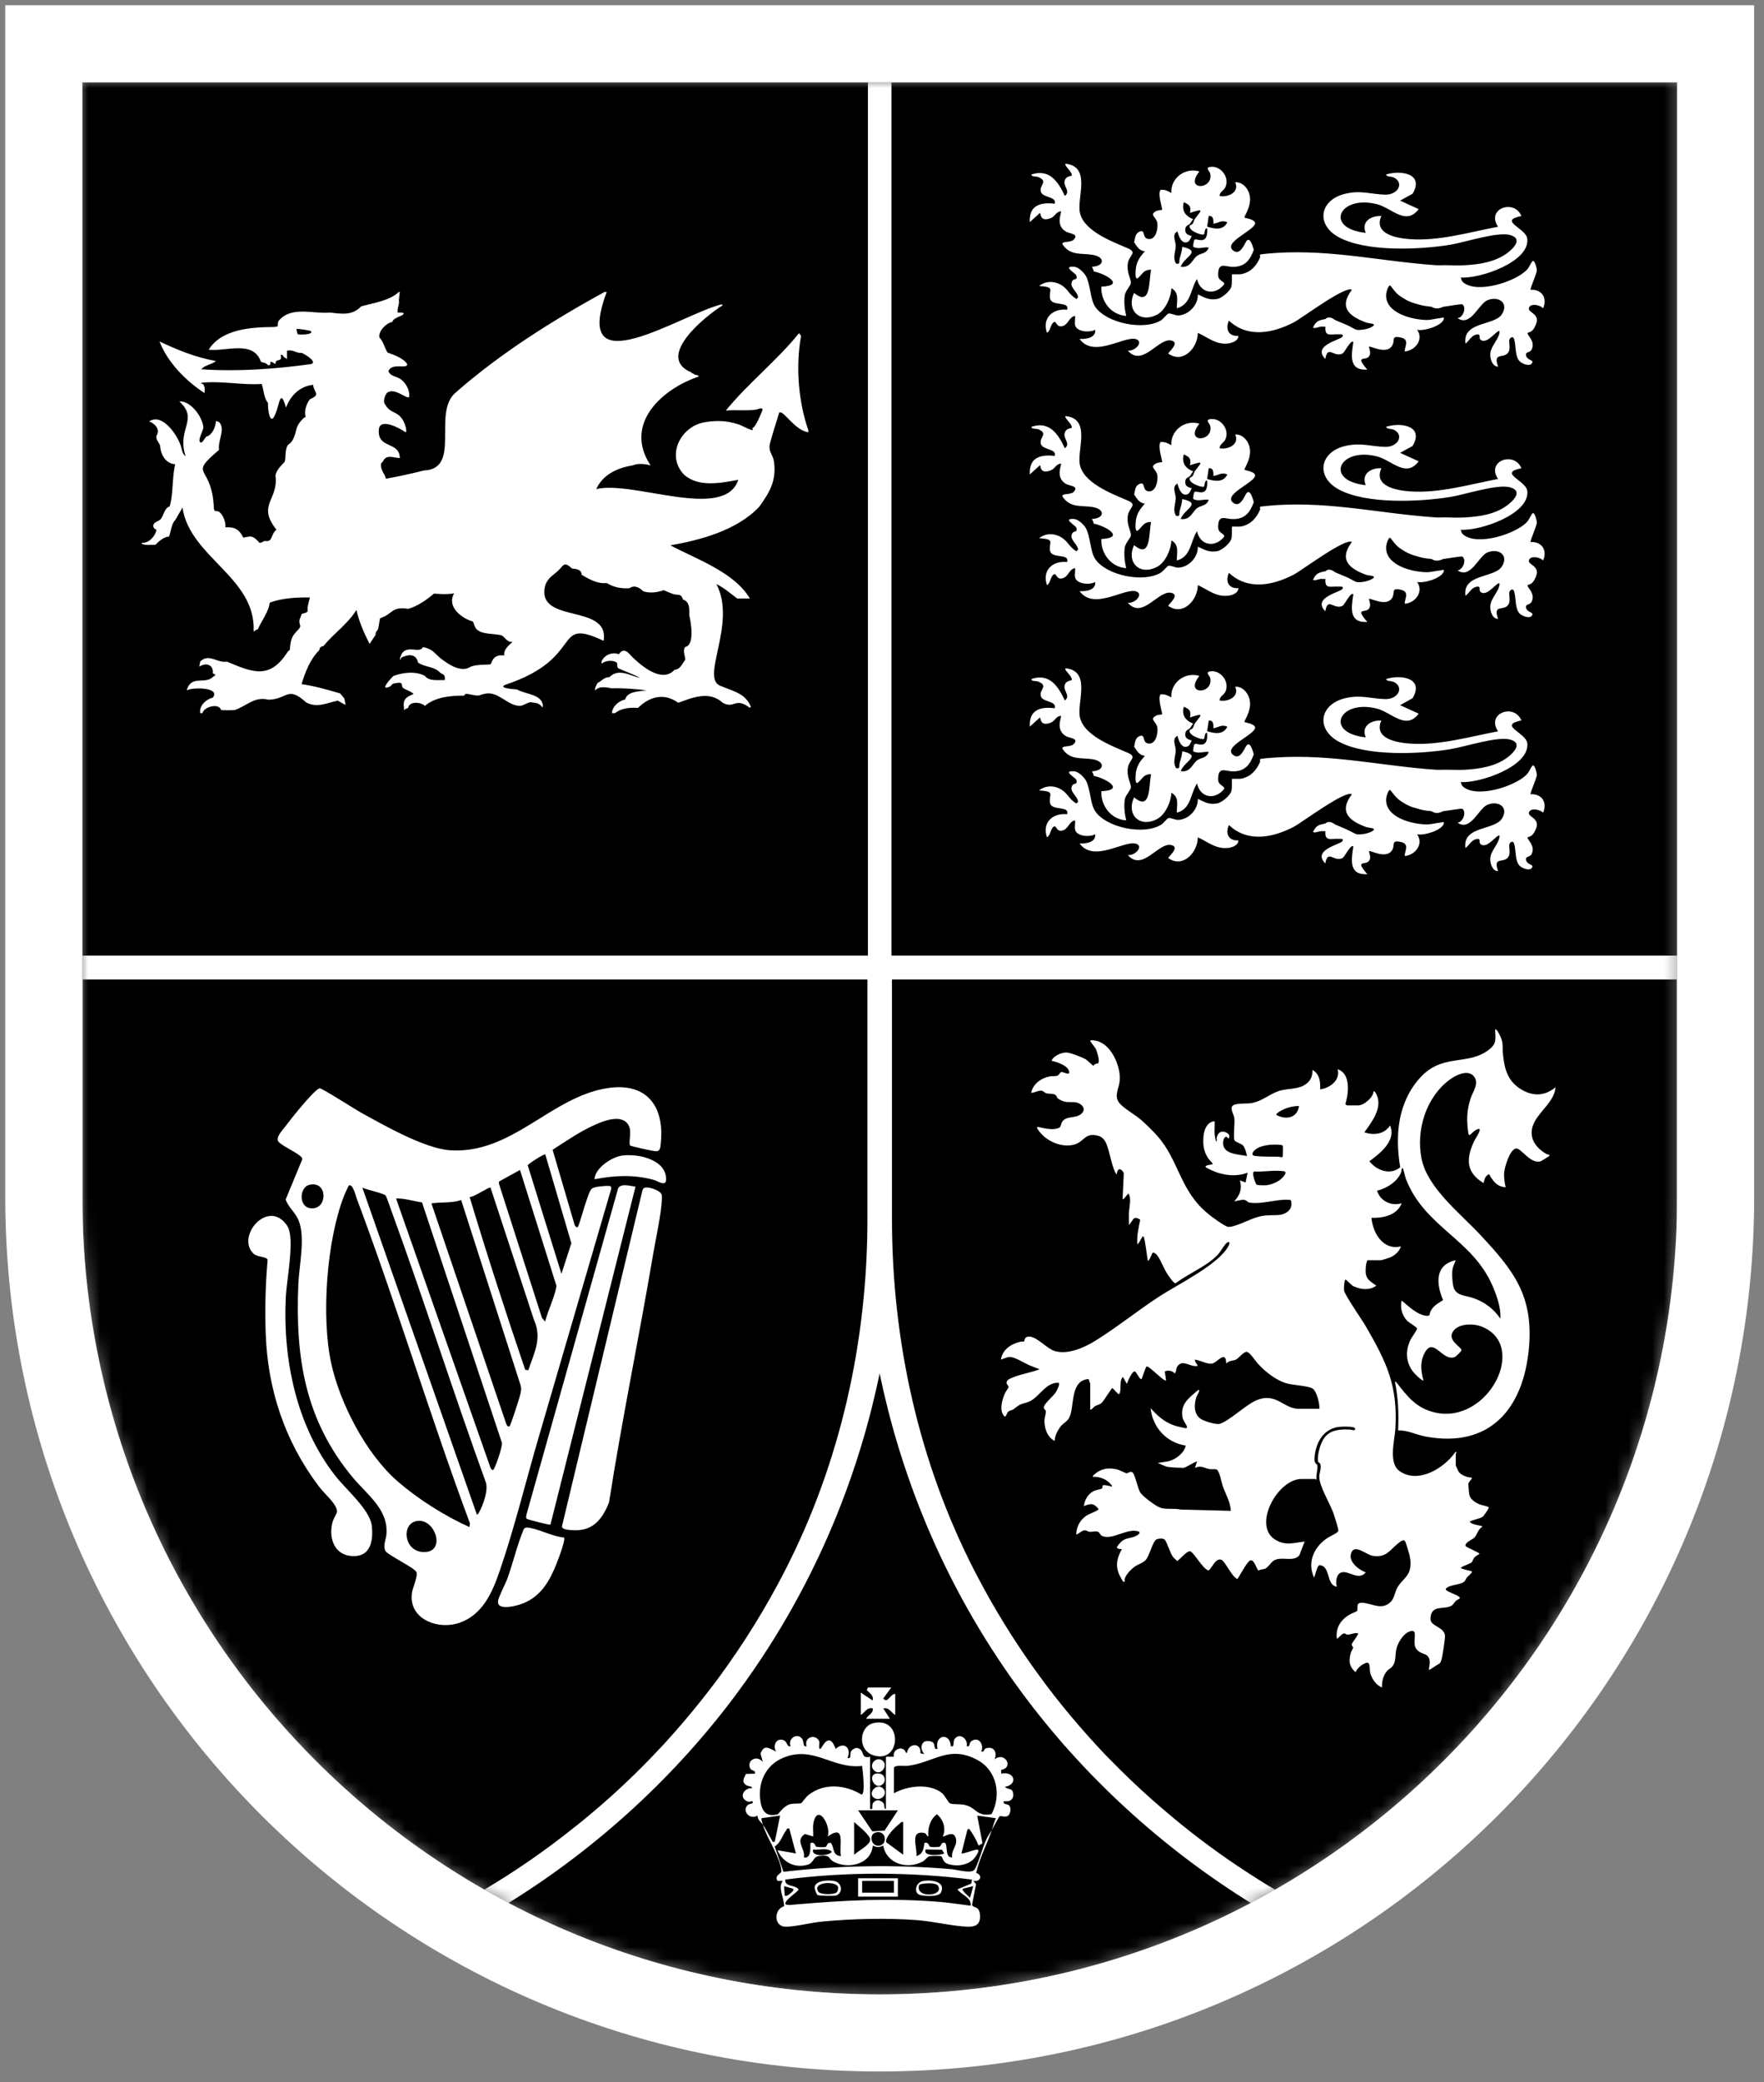 <svg width="150" height="177" viewBox="0 0 150 177" fill="none" xmlns="http://www.w3.org/2000/svg">
<rect x="0" y="0" width="150" height="177" fill="#808080" stroke="none"/>
<g clip-path="url(#clip0_290_60)">
<mask id="mask0_290_60" style="mask-type:luminance" maskUnits="userSpaceOnUse" x="7" y="7" width="136" height="163">
<path d="M7 7H142.61V101.747C142.61 139.195 112.252 169.552 74.805 169.552C37.357 169.552 7 139.195 7 101.747V7Z" fill="white"/>
</mask>
<g mask="url(#mask0_290_60)">
<path d="M7 7H142.61V101.747C142.61 139.195 112.252 169.552 74.805 169.552C37.357 169.552 7 139.195 7 101.747V7Z" fill="white"/>
<path d="M7.041 83.268V102.599C7.041 126.557 20.077 148.77 41.105 160.693C43.776 159.12 46.385 157.314 48.892 155.305C49.293 155 49.693 154.666 50.104 154.321C52.251 152.535 54.295 150.596 56.196 148.547C56.34 148.405 56.473 148.252 56.607 148.11L56.905 147.775C58.374 146.152 59.801 144.396 61.157 142.57C63.346 139.586 65.174 136.583 66.695 133.63C71.482 124.345 73.762 114.005 73.762 103.593V83.268H7.041ZM29.97 132.29C28.429 132.23 27.936 130.758 28.264 129.459C28.48 128.617 28.994 128.678 28.316 127.744C27.966 127.278 27.443 126.811 27.083 126.324C24.207 122.498 22.758 118.104 22.594 113.365C22.522 111.285 22.573 109.175 22.758 107.115C22.686 106.8 21.885 106.912 21.536 106.557C20.478 105.511 21.587 103.451 23.025 103.37C23.703 103.33 24.361 103.918 24.566 104.527C24.998 105.785 24.361 108.89 24.299 110.362C24.053 115.618 25.213 121.23 28.501 125.451C29.394 126.608 31.5 128.363 31.624 129.774C31.737 130.992 31.521 132.361 29.97 132.29ZM39.092 137.953C37.253 138.602 34.736 137.658 35.024 135.436C35.075 135.01 35.568 133.975 35.404 133.64C35.209 133.265 33.195 132.321 32.795 131.885C32.528 131.428 32.815 130.931 32.856 130.474C33.062 128.343 31.223 127.075 30.011 125.624C25.922 120.712 25.111 115.415 25.367 109.215C25.429 107.612 25.994 105.156 25.378 103.725C25.1 103.066 24.515 102.619 24.289 101.98L25.706 98.55C25.696 98.439 25.645 98.378 25.573 98.317C25.193 97.951 23.929 97.393 23.662 97.038C23.405 96.703 24.084 96.003 24.299 95.719C24.885 94.938 25.727 93.903 26.395 93.192C26.539 93.04 27.021 92.523 27.196 92.523C27.412 92.523 30.268 94.359 30.761 94.623C32.692 95.689 36.133 97.647 38.27 97.789C43.519 98.144 46.827 93.273 51.614 92.513C54.984 91.975 56.525 94.035 56.186 97.211C56.145 97.596 56.145 97.901 55.713 97.87C55.518 97.86 53.679 97.454 53.597 97.393C53.412 97.261 53.73 96.237 53.484 95.729C52.98 94.664 51.419 95.252 50.628 95.607C49.344 96.176 48.163 96.987 46.992 97.749L48.851 104.101C48.871 104.212 49.026 104.395 49.128 104.314C49.272 104.202 49.95 101.452 50.289 101.087C50.412 100.965 50.628 100.925 50.803 100.894C50.998 100.864 51.861 100.752 51.953 100.874L51.974 101.067C49.929 108.058 47.895 115.05 45.851 122.031C44.731 125.847 43.766 129.855 42.471 133.61C41.855 135.396 41.033 137.273 39.092 137.953ZM52.518 101.178C52.642 100.519 53.545 100.823 54.039 100.884L46.807 129.612C46.724 129.662 44.927 129.206 44.803 129.124C44.68 129.033 44.762 128.85 44.773 128.739L52.518 101.178ZM47.115 133.437C46.468 134.898 45.615 136.045 43.951 136.481C43.489 136.603 42.194 136.867 42.358 136.065C42.441 135.659 42.965 134.685 43.15 134.188C43.643 132.798 43.971 131.367 44.536 129.997C44.618 129.896 44.711 129.855 44.855 129.865C45.728 129.936 47.002 130.647 47.957 130.707C48.142 130.921 47.279 133.072 47.115 133.437ZM56.278 101.98C56.227 103.248 55.764 105.288 55.538 106.628C54.347 113.67 52.888 120.672 51.789 127.724C51.193 129.236 50.34 130.251 48.553 130.078C48.327 130.058 47.813 130.038 47.782 129.774L54.604 101.3C54.634 101.168 54.686 101.016 54.819 100.975C55.148 100.864 56.155 101.199 56.258 101.554C56.298 101.696 56.278 101.838 56.278 101.98ZM55.559 100.296C53.854 99.849 52.282 99.92 50.556 100.255C50.587 99.311 51.984 98.388 52.857 98.246C54.224 98.043 56.709 98.57 56.638 100.306C56.617 100.904 55.919 100.397 55.559 100.296ZM7 7V81.239H73.803V7H7ZM68.739 36.752C67.948 36.63 67.321 35.87 66.787 35.352C66.695 35.261 66.407 34.956 66.253 35.088C66.047 35.819 65.636 37.006 65.451 37.808C65.349 38.416 65.729 38.691 65.811 39.208C66.037 40.842 65.482 41.796 64.568 43.074C62.657 45.114 59.483 45.926 57.007 46.362C59.206 47.529 62.462 48.655 63.767 50.888C63.417 50.877 63.037 50.877 62.698 50.888C62.154 50.482 61.496 49.913 60.921 49.66C62.709 53.08 59.401 57.808 61.363 58.346C62.39 58.772 63.438 58.985 63.849 60.102L63.757 60.173C62.503 59.219 62.462 60.304 61.455 59.746C60.315 58.701 58.898 59.3 57.675 59.746C56.494 58.894 55.251 59.188 54.254 60.183C53.597 60.142 52.837 60.183 52.303 60.629H52.035C52.066 60.031 52.652 59.574 53.165 59.462C53.33 58.762 54.388 58.782 54.963 58.691C54.141 58.569 52.857 58.488 52.035 58.519C51.635 58.458 50.977 58.275 50.618 58.691C50.525 58.478 50.782 58.194 50.792 58.082C51.193 57.869 51.347 57.585 51.82 57.565C52.621 56.783 53.525 57.433 54.429 57.636C53.977 57.362 52.991 57.017 52.57 56.814C52.416 56.651 52.549 56.398 52.426 56.317C52.128 56.103 51.47 56.144 51.193 56.408C51.111 56.388 51.162 56.245 51.152 56.235C51.388 55.667 52.077 55.403 52.611 55.616C52.693 55.596 52.867 55.099 53.371 55.444C54.213 56.357 56.216 58.224 57.367 56.935C57.829 56.925 58.014 56.428 58.261 56.103C58.291 55.799 58.024 55.373 58.25 55.008C59.103 54.855 58.754 52.907 58.61 52.288C58.61 51.791 58.692 51.182 58.076 50.969C57.922 50.462 57.716 50.603 57.367 50.532C57.038 50.462 56.504 50.188 56.432 50.177C55.877 50.37 55.251 50.451 54.696 50.269C54.45 50.005 53.956 49.68 53.545 50.005C52.816 50.056 52.21 49.934 51.594 49.569C50.792 49.65 50.114 49.244 49.457 48.868C49.467 48.422 49.015 48.361 48.656 48.341C47.957 47.701 47.937 48.046 47.505 48.473C47.033 48.929 46.653 49.051 46.375 49.721C45.461 53.13 51.861 51.222 51.327 54.48C46.899 52.4 49.847 55.931 42.975 58.214C42.287 58.508 43.735 58.6 43.951 58.61C44.721 59.066 46.17 58.985 46.17 60.102H46.087C45.81 59.716 45.543 59.777 45.112 59.696C44.793 59.736 44.526 59.99 44.218 60.01C43.211 60.02 42.42 58.823 41.372 58.955C40.633 59.066 40.941 59.239 40.037 59.046C39.359 58.894 39.595 59.097 39.451 59.138C38.342 59.138 37.027 59.239 36.133 60.01C35.784 59.675 34.798 59.594 34.705 60.183C34.675 60.213 34.449 60.233 34.397 60.365C34.305 60.365 34.377 60.203 34.356 60.183C34.233 59.452 34.551 59.249 35.157 59.006C35.147 58.864 34.356 58.579 34.264 58.478C34.048 58.234 34.407 57.91 33.524 58.102C33.298 58.143 33.278 58.295 33.195 58.346C32.178 58.833 33.226 57.676 33.462 57.463C34.264 57.169 35.353 57.037 36.133 57.463C36.493 57.95 37.294 57.788 37.818 57.818C37.89 57.291 37.654 57.372 37.428 57.189C36.935 56.641 36.113 56.733 35.548 56.327C35.383 55.576 34.767 55.606 34.151 55.89C34.048 55.941 34.14 56.093 33.997 56.063C34.284 54.52 35.681 55.687 35.959 55.008C36.76 55.16 36.894 55.484 37.469 55.971C38.147 56.489 39.215 57.23 40.037 56.672C40.55 56.489 41.167 56.52 41.67 56.489C41.865 56.418 41.773 55.89 42.42 55.728C42.543 55.698 42.872 55.728 42.882 55.708C42.79 55.261 43.252 54.855 43.591 54.571C43.139 54.622 42.944 54.206 42.708 54.044C42.194 53.83 41.064 53.993 40.55 53.516C40.325 53.313 40.304 52.938 40.201 52.836C39.236 52.562 37.962 51.568 38.619 50.441C38.034 50.543 37.479 50.512 36.904 50.462C36.318 50.969 35.466 51.568 34.705 51.76C33.247 51.547 33.462 52.176 32.322 52.562C32.291 52.603 32.199 53.343 32.137 53.516C32.106 53.597 31.88 53.749 31.952 53.952L31.428 54.744C30.946 53.8 30.524 52.826 30.309 51.852C29.549 53.08 28.408 53.81 27.515 54.916C27.299 54.957 27.175 55.038 27.155 55.271C26.405 55.992 25.922 57.189 25.645 58.163C26.785 58.326 27.864 58.64 28.932 58.955L29.292 59.401C29.292 59.523 29.374 59.736 29.384 59.919C29.24 59.889 28.758 59.564 28.716 59.564C27.792 59.757 26.97 60.213 26.035 59.716C24.412 58.245 24.463 59.472 22.81 59.483C21.649 59.188 21.002 60 19.964 60.365C19.841 60.386 18.865 60.386 18.803 60.365C18.618 59.736 17.345 60.081 17.211 60.629H17.026C16.913 59.99 17.55 59.432 18.095 59.31C18.783 58.407 16.348 58.417 15.876 58.691C16.235 57.352 17.437 58.214 18.095 57.554C18.187 57.463 18.31 57.504 18.279 57.331C18.259 57.27 18.115 57.311 18.095 57.23C18.166 56.53 17.55 56.286 16.944 56.672L17.026 56.235C17.786 55.515 18.485 56.398 19.286 56.245C21.474 57.159 22.953 57.828 24.494 55.363C24.71 55.292 24.648 55.119 24.669 54.967C24.761 54.236 24.854 54.044 25.378 53.516C25.686 53.161 25.439 53.191 25.46 52.775C25.48 52.562 25.614 52.4 25.645 52.197C26.384 51.984 26.076 52.055 26.179 51.496C26.23 51.253 26.292 51.04 26.354 50.796C25.265 50.766 23.929 50.857 22.933 51.233C22.861 52.004 22.224 52.785 21.916 53.516C21.752 53.506 21.69 53.648 21.567 53.688C21.782 49.081 16.153 47.397 15.516 43.155L14.9 44.211C14.55 44.566 14.561 45.164 14.366 45.621C13.944 45.621 13.492 46.037 13.205 46.321C12.825 46.301 12.403 46.392 12.054 46.23V46.149C12.671 46.189 13.194 45.591 13.307 45.053C13.297 45.002 12.835 44.901 13.123 44.474C13.297 44.343 13.482 44.292 13.657 44.15C13.903 43.855 13.985 43.176 14.427 43.054C14.746 42.039 14.622 40.547 14.9 39.472C14.037 39.401 13.657 38.599 13.616 37.889C13.533 37.625 13.246 37.392 13.297 37.067C13.718 36.417 12.979 35.91 12.681 35.829C13.77 35.098 15.002 36.874 15.341 37.808C15.454 38.082 15.465 38.599 15.783 38.772C15.002 36.448 16.944 35.677 15.249 34.124C16.245 34.063 17.252 35.504 17.293 36.346C17.262 36.63 16.852 37.351 16.985 37.544C17.18 37.838 17.375 37.239 17.56 37.108C17.992 37.026 18.341 36.346 18.362 35.788L18.629 35.88C19.204 36.489 18.505 37.412 18.629 38.244C15.886 40.588 18.053 39.35 18.187 43.247C18.269 43.592 18.392 43.368 18.629 43.511C18.968 43.744 19.235 44.454 19.163 44.83C19.985 44.789 20.334 45.002 20.683 45.702C20.714 45.723 21.176 45.57 21.382 45.621C21.618 45.662 21.967 46.007 22.06 46.149C22.234 46.169 22.368 46.027 22.512 45.986C23.231 46.129 22.994 45.418 23.508 45.033C21.813 42.902 23.703 42.526 23.426 40.436C23.518 39.827 24.166 39.37 24.217 39.238C24.33 38.883 24.197 38.244 24.494 37.808C24.926 37.584 25.09 36.975 25.203 36.489C25.306 36.062 25.686 35.616 25.994 35.423C25.83 34.997 26.066 34.286 26.354 33.941C27.299 33.525 26.713 33.424 26.621 32.714C25.491 32.835 24.7 33.637 24.32 34.652C23.827 32.937 23.765 34.388 23.426 35.169C22.964 36.377 22.758 34.753 22.789 34.266C22.409 33.759 22.45 33.211 22.255 32.643C20.539 32.754 18.814 32.358 17.119 32.541C17.088 32.673 17.232 32.582 17.293 32.693C17.488 33.059 17.386 33.16 17.386 33.414C15.742 32.338 14.263 30.806 13.564 29.03C15.115 29.761 16.625 30.38 18.362 30.694C18.043 30.978 17.355 31.06 17.119 31.394C20.241 31.608 23.405 31.374 26.477 30.948C27.011 30.755 25.881 30.085 25.645 29.994C25.213 30.065 24.926 29.68 24.402 29.822V30.522C24.402 30.522 24.197 30.38 24.135 30.349C24.073 30.299 24.063 30.116 23.868 30.167C24.042 30.897 23.405 30.37 23.426 30.958C22.645 30.43 23.251 31.1 22.81 31.049C22.553 30.786 22.347 30.857 22.183 30.745C21.536 28.888 19.204 29.903 17.745 29.73C18.834 27.975 21.361 27.812 23.251 27.802C23.868 27.752 23.467 27.731 23.693 27.275C24.782 25.986 26.6 26.706 28.049 26.574C29.014 26.676 29.949 26.858 30.709 26.047C31.716 25.763 33.144 25.57 33.914 24.819H33.997L33.914 25.519C33.997 25.854 33.74 26.239 33.822 26.574C33.843 26.595 34.51 26.503 34.264 26.747C34.223 26.838 33.329 27.082 33.38 27.366C32.887 27.417 32.148 28.157 32.261 28.685C32.62 29.071 32.702 29.588 32.959 29.974C33.37 30.126 34.336 30.441 34.623 30.958C34.644 31.425 33.329 30.796 33.031 31.547C33.164 31.983 33.699 31.993 34.027 32.206C34.49 32.501 34.89 33.211 34.788 33.759C34.736 33.799 34.654 33.759 34.623 33.769C34.11 33.566 33.483 33.038 32.938 33.373C32.733 33.556 32.528 34.154 32.754 34.388C33.267 35.332 34.099 34.784 34.531 36.407C34.5 36.458 34.603 36.712 34.49 36.752C34.038 36.417 32.322 35.494 32.219 36.489C32.045 38.203 33.997 37.483 33.997 38.944C33.452 38.924 32.856 38.599 32.579 39.208C32.466 39.38 32.363 39.289 32.404 39.685C32.486 40.172 32.743 40.294 32.805 40.7C33.791 40.527 35.055 40.253 36.041 39.999C39.308 39.868 36.678 35.007 38.794 33.333C42.584 30.014 47.002 27.234 51.409 24.819H51.594C48.502 33.038 57.932 26.706 61.363 25.874C61.363 25.884 61.435 25.925 61.455 25.955C59.935 26.899 55.682 30.359 58.785 31.658C58.856 31.78 58.959 31.719 59.052 31.841C59.154 31.892 59.411 31.861 59.411 32.013C56.134 33.13 53.042 36.123 55.323 39.563C54.881 39.441 54.213 39.37 53.813 39.563C52.518 39.766 51.265 40.334 50.7 41.583C53.823 40.811 61.599 44.343 62.781 40.791C61.291 41.065 59.401 41.451 58.168 40.355C56.586 38.701 57.911 36.164 60.028 35.88C60.931 35.737 61.815 35.758 62.698 36.052C62.935 36.062 64.322 36.894 63.962 36.417C64.301 36.275 64.722 35.129 64.835 34.865C64.876 34.56 64.393 34.814 64.301 34.824C63.428 34.946 62.575 34.824 61.722 34.906C63.561 32.622 66.068 30.664 67.938 28.33C67.938 28.34 68.122 28.492 68.112 28.594C67.66 31.1 67.876 34.134 68.739 36.58C68.718 36.61 68.749 36.702 68.739 36.752ZM86.788 143.757C79.802 134.259 76.412 124.558 74.8 116.765C73.187 124.558 69.797 134.259 62.811 143.757C57.562 150.901 50.792 157.121 43.18 161.819C52.867 166.883 63.767 169.552 74.83 169.552C85.894 169.552 96.752 166.893 106.439 161.83C98.817 157.121 92.047 150.911 86.788 143.757ZM73.197 143.899L74.214 144.569C74.296 144.133 73.978 143.95 73.701 143.686L73.814 143.463H75.786L75.108 144.396C75.488 144.883 75.693 143.98 76.125 144.011V145.797C75.765 145.594 75.611 145.127 75.108 145.239L75.673 146.121H73.649C73.793 145.807 74.286 145.665 74.214 145.239C73.711 145.117 73.546 145.594 73.197 145.797V143.899ZM74.327 150.515C73.783 149.988 74.594 149.227 75.087 149.714C75.529 150.15 74.861 151.033 74.327 150.515ZM75.087 151.652C74.348 152.382 73.567 150.576 74.82 150.789C75.252 150.87 75.354 151.388 75.087 151.652ZM75.087 152.037C75.591 152.545 74.8 153.255 74.265 152.798C73.803 152.393 74.574 151.54 75.087 152.037ZM74.276 149.227C72.879 148.78 73.064 146.761 74.286 146.487C76.803 145.918 76.628 149.988 74.276 149.227ZM86.141 152.403C86.243 152.971 85.904 153.204 85.35 153.123C85.278 153.499 85.719 153.275 85.863 153.57C85.966 153.762 85.925 154.016 85.843 154.209C85.658 154.615 85.113 154.341 85.011 154.402C84.949 154.432 84.446 155.386 84.343 155.569C83.932 156.797 83.285 157.963 83.007 159.222C83.583 159.415 83.398 160.013 82.761 159.902L82.997 160.176L82.658 161.941C82.761 162.266 83.336 161.941 83.336 162.956C83.336 163.626 82.925 163.819 82.268 163.798C80.963 163.747 79.361 163.342 77.984 163.24C75.354 163.047 72.612 163.118 69.992 163.352C69.016 163.433 67.732 163.788 66.838 163.798C65.77 163.819 65.79 162.296 66.674 162.063C66.695 161.363 66.109 160.49 66.561 159.902H66.119C65.801 159.435 66.448 159.303 66.448 159.08C66.407 157.994 65.184 156.218 64.866 155.122C64.722 154.909 64.414 154.716 64.414 154.351C63.705 154.777 63.017 153.854 63.644 153.407C63.715 153.346 64.178 153.357 63.962 153.123C63.952 153.103 63.705 153.245 63.479 153.113C62.811 152.748 63.284 151.976 63.972 152.017C63.921 151.814 63.613 151.895 63.407 151.733C63.048 151.449 63.274 151.144 63.428 150.81L64.188 150.789C64.28 150.464 63.911 150.576 63.798 150.353C63.459 149.673 64.342 149.145 64.866 149.795L64.671 149.084C64.979 148.242 65.4 148.648 65.996 148.902C65.677 148.394 66.037 147.674 66.664 147.958C66.962 148.09 66.9 148.536 67.229 148.455C66.962 147.846 67.753 147.268 68.184 147.796C68.42 148.08 68.215 148.526 68.585 148.455C68.348 147.664 69.355 147.38 69.653 148.019C69.735 148.202 69.54 148.699 69.766 148.679C69.869 148.668 70.475 147.065 71.06 148.679C71.769 148.019 72.437 148.608 72.067 149.46C72.468 149.521 72.201 149.115 72.396 148.841C72.457 148.75 72.714 148.608 72.817 148.597C73.608 148.668 73.105 149.582 73.988 149.348V153.793C74.358 153.864 74.05 153.529 74.265 153.245C74.358 153.133 74.481 153.072 74.625 153.042C74.769 153.032 75.046 153.174 75.118 153.285C75.262 153.488 75.128 153.783 75.334 153.793V149.348H76.001C75.868 148.658 76.864 148.354 77.029 149.013H77.132C77.234 148.161 78.374 148.12 78.261 149.054L78.6 149.125C78.344 148.821 78.241 148.445 78.529 148.12C78.724 147.958 79.114 147.989 79.309 148.12C79.566 148.283 79.34 148.77 79.72 148.679C79.453 147.451 80.809 147.278 80.85 148.455C81.241 148.536 80.974 148.131 81.179 147.836C81.6 147.258 82.329 147.836 82.206 148.455C82.555 148.526 82.35 148.202 82.607 148.019C83.213 147.593 83.706 148.313 83.439 148.902C83.768 148.983 83.593 148.689 83.881 148.618C84.548 148.455 84.816 149.013 84.569 149.572C85.442 148.871 86.243 150.272 85.134 150.465V150.789C86.274 150.536 86.593 151.702 85.463 151.905C85.637 152.179 86.058 151.966 86.141 152.403ZM75.847 83.268V103.604C75.847 114.025 78.128 124.375 82.925 133.66C84.446 136.603 86.264 139.597 88.452 142.57C90.096 144.823 91.934 147.004 93.917 149.105C94.379 149.572 94.831 150.038 95.283 150.485C96.382 151.571 97.543 152.646 98.714 153.651L99.855 154.615C101.827 156.249 103.871 157.75 105.926 159.09C106.265 159.303 106.583 159.516 106.902 159.719C107.456 160.074 108.001 160.399 108.515 160.703C128.865 149.166 141.901 127.714 142.579 104.608V83.268H75.847ZM131.515 98.114C131.577 98.154 131.844 98.154 131.741 98.276C131.71 98.307 131.063 98.713 131.022 98.723C130.139 98.997 129.337 97.576 128.916 97.637C128.382 97.718 127.95 99.21 127.909 99.666C127.868 100.113 127.94 100.509 128.033 100.935C127.303 100.894 126.944 100.407 126.625 99.819C126.276 99.961 126.245 100.265 126.153 100.58C124.653 99.666 124.663 98.53 125.331 97.058C125.454 96.795 125.814 96.308 125.824 96.064C125.834 95.841 125.464 96.094 125.403 96.125C125.29 96.196 125.084 96.439 124.982 96.48C124.91 96.511 124.899 96.46 124.869 96.409C124.704 95.323 124.704 94.461 125.043 93.405C125.238 92.797 125.803 92.107 125.341 91.518C124.838 90.879 123.8 91.396 123.276 91.782C121.253 93.294 120.41 96.044 120.873 98.469C121.345 100.935 124.108 103.106 125.793 104.892C128.69 107.987 130.426 110.128 130.005 114.664C129.532 119.718 126.718 123.158 121.201 122.123C120.41 121.97 119.681 121.575 118.89 121.605C118.941 120.235 118.91 118.957 118.643 117.597C118.613 117.455 118.643 117.414 118.705 117.475C119.66 118.693 120.41 119.728 122.064 120.093C126.584 121.078 130.005 114.309 125.958 112.767C125.218 112.483 123.821 112.503 123.472 113.355C123.204 114.025 124.273 114.522 124.273 114.786C124.273 114.877 123.811 115.324 123.708 115.365C122.629 115.801 121.859 113.477 121.088 115.131C120.739 115.862 120.842 116.602 121.037 117.353C120.955 117.445 120.338 116.826 120.256 116.734C119.558 115.923 119.475 114.938 119.907 113.964C119.999 113.761 120.503 113.051 120.503 112.949C120.492 112.828 119.814 112.442 119.671 112.3C119.229 111.864 119.034 111.163 119.188 110.565C119.753 111.032 120.534 111.803 121.314 111.864C121.653 111.884 121.53 111.711 121.643 111.488C121.9 110.981 122.259 110.829 122.711 110.524C122.126 109.154 121.982 107.531 123.79 107.135C123.708 107.358 123.595 107.571 123.533 107.805C123.441 108.17 123.492 108.951 123.574 109.327C123.749 110.149 124.519 110.118 125.146 110.311C126.173 110.636 126.975 111.224 127.581 112.097C127.653 111.204 127.262 110.118 126.903 109.286C125.187 105.329 121.14 104.324 119.558 100.245C119.496 100.082 119.332 99.382 119.301 99.342C119.167 99.2 119.178 99.585 119.157 99.636C118.828 100.458 117.935 101.026 117.092 101.229C117.38 102.112 118.284 102.558 119.188 102.295C118.797 103.319 117.616 103.563 116.62 103.533C116.733 104.811 117.606 106.333 119.126 105.958C119.003 106.384 118.602 106.739 118.202 106.902C118.078 106.952 117.513 107.135 117.421 107.135H116.291C116.188 107.267 116.147 107.581 116.137 107.764C116.065 108.657 116.332 108.819 117.031 109.296C116.496 109.712 115.746 109.641 115.161 109.378C114.986 109.367 114.473 108.738 114.401 108.789C114.298 108.88 114.267 109.54 114.288 109.702C114.349 110.098 115.818 112.199 116.147 112.767C117.914 115.831 118.869 117.79 118.654 121.463C118.592 122.447 118.058 124.345 118.972 125.035C120.564 126.212 122.814 124.812 123.759 123.442C123.954 123.432 123.79 123.564 123.79 123.584V124.589C123.79 124.589 123.995 125.055 124.037 125.116C124.283 125.451 124.756 125.593 125.167 125.624C125.136 125.837 124.869 125.948 124.858 126.182C124.858 126.334 124.91 126.902 124.941 127.054C125.002 127.44 125.434 127.734 125.783 127.876C126.06 127.998 126.358 127.998 126.594 128.14C126.625 128.242 126.173 128.881 126.06 128.962C125.834 129.104 125.259 129.206 124.982 129.348C125.054 129.642 126.06 129.683 126.06 129.784C125.701 129.997 125.629 130.373 125.434 130.647C125.249 130.91 124.54 131.093 124.622 131.438C124.632 131.509 125.814 132.016 125.814 132.087C125.67 132.219 125.506 132.26 125.372 132.412C125.259 132.544 125.218 132.747 125.146 132.818C125.043 132.92 124.334 133.173 124.263 133.244C124.17 133.346 124.293 133.346 124.355 133.366C124.581 133.468 124.92 133.498 125.167 133.599C125.228 133.681 124.817 134.015 124.745 134.097C124.663 134.198 124.632 134.33 124.54 134.432C124.283 134.695 123.605 134.716 123.246 134.868C123.133 134.919 122.814 135.061 122.989 135.193C123.256 135.406 123.79 135.538 124.047 135.73C124.293 135.913 123.965 135.944 123.79 136.106C123.656 136.228 123.564 136.441 123.42 136.512C122.804 136.877 121.643 136.36 121.643 137.648C121.643 138.277 122.824 138.298 122.876 139.079C122.886 139.312 122.65 140.916 122.557 141.159C122.537 141.24 122.485 141.312 122.444 141.393L121.52 141.981C121.489 141.768 121.581 141.575 121.581 141.362C121.571 140.398 120.831 140.784 120.41 140.145C120.02 139.556 120.729 138.338 119.804 138.724C119.291 138.937 118.849 139.688 118.736 140.205C118.623 140.703 118.726 141.24 118.407 141.657C118.284 141.819 118.109 141.89 117.986 142.012C117.616 142.418 117.503 142.915 117.513 143.463C117 143.25 116.63 142.702 116.507 142.174C116.445 141.9 116.548 141.271 116.198 141.362C115.859 141.443 115.377 141.829 115.274 142.164C114.688 141.657 114.668 141.129 114.894 140.429C114.935 140.327 115.038 140.185 115.058 140.104C115.069 139.972 114.925 139.921 114.945 139.779C114.966 139.657 115.562 138.927 115.479 138.856C115.202 138.764 114.781 138.998 114.555 138.967C114.452 138.957 114.391 138.836 114.267 138.866C114.082 138.907 113.856 139.231 113.682 139.323C113.548 138.409 114 137.699 114.781 137.253C114.894 137.182 115.366 136.999 115.387 136.968C115.521 136.776 115.212 136.217 115.859 136.258C116.692 136.319 117.503 136.928 118.253 136.187C118.551 135.893 118.602 135.416 118.777 135.051C119.065 134.462 119.671 134.127 119.856 133.528C120.061 132.889 119.876 132.219 119.681 131.6C119.475 130.981 119.506 130.707 118.89 131.205C118.161 131.793 117.893 132.443 116.733 132.27C116.219 132.189 115.264 131.306 114.945 131.925C114.545 132.706 115.5 133.427 116.137 133.681C115.5 134.421 114.678 133.478 114.052 133.681C113.63 133.823 113.538 134.523 113.682 134.888C112.757 134.797 113.168 133.123 112.213 133.062C111.997 133.062 111.843 133.944 111.74 134.117C111.134 132.798 111.74 131.489 112.911 130.728C113.106 130.596 113.784 130.322 113.805 130.129C113.826 129.967 113.456 128.85 113.374 128.607C113.065 127.755 112.172 126.344 112.182 125.522C112.192 125.197 112.418 124.71 112.244 124.416C112.192 124.325 112.079 124.345 112.069 124.223C111.997 123.685 112.295 122.63 112.644 122.194C113.178 121.524 114 121.504 114.791 121.534C114.966 121.544 115.243 121.697 115.233 121.453C115.233 121.22 113.939 121.28 113.733 121.321C112.449 121.565 111.863 122.732 111.781 123.939C111.74 124.487 111.987 124.416 112.018 124.578C112.079 124.934 111.874 125.41 111.956 125.796C111.935 125.816 111.874 125.735 111.863 125.735H110.672C108.638 125.735 106.481 129.683 108.432 130.89C109.285 131.428 110.014 131.164 110.939 131.052L110.487 132.23C109.932 132.849 108.925 132.25 108.278 132.696C108.073 132.849 107.816 133.244 107.611 133.346C107.415 133.437 107.21 133.386 107.025 133.528C106.809 133.346 106.665 132.554 106.316 132.656C106.07 132.717 105.412 133.975 105.227 134.239C104.755 134.087 104.169 132.696 103.84 132.595C103.358 132.453 103.08 133.265 102.772 133.518C102.289 133.407 101.509 131.956 101.211 131.885C100.913 131.803 100.224 132.717 100.091 132.696C99.968 132.585 99.803 132.453 99.711 132.311C99.485 131.986 99.228 131.083 99.043 130.9C98.91 130.758 98.56 130.789 98.386 130.85C98.026 130.951 97.769 132.24 97.43 132.615C97.163 132.899 96.773 132.98 96.465 133.204C96.146 133.447 95.561 134.005 95.633 134.442C95.643 134.492 95.52 134.482 95.52 134.472C95.468 134.432 95.16 133.863 95.129 133.762C94.842 133.011 95.016 132.372 95.396 131.702C94.842 131.671 94.913 131.55 95.222 131.195C95.684 130.647 96.208 130.839 96.691 130.525C96.824 130.444 96.917 130.403 96.886 130.22C95.879 129.835 94.636 130.961 93.732 130.586C93.558 130.515 93.527 130.332 93.414 130.251C93.219 130.109 92.869 130.261 92.612 130.22C92.469 130.2 92.386 130.099 92.263 130.099C91.986 130.088 91.76 130.403 91.513 130.454C91.534 129.774 91.862 129.175 92.448 128.81C92.602 128.719 93.424 128.404 93.424 128.302C93.013 127.775 92.756 127.805 92.171 128.039C92.212 127.541 92.52 127.024 92.962 126.78C93.126 126.689 93.681 126.577 93.712 126.547C93.753 126.496 93.742 126.303 93.784 126.273C93.876 126.212 94.42 126.344 94.554 126.385C94.585 126.283 94.513 126.263 94.472 126.202C94.123 125.766 93.506 125.512 92.941 125.553C92.838 125.461 93.332 125.136 93.403 125.096C93.927 124.802 94.42 124.791 94.985 124.923C95.222 124.974 95.684 125.238 95.797 125.248C95.92 125.258 96.095 125.045 96.29 125.167C96.516 125.309 96.742 126.567 96.978 126.912C97.215 127.237 98.293 128.069 98.684 128.181C99.238 128.353 99.824 128.201 100.379 128.333L104.662 128.445C104.631 127.704 104.231 127.054 103.984 126.364C103.882 126.08 103.697 125.035 103.46 124.934C103.296 124.863 103.049 124.923 102.854 124.893C102.423 124.822 102.145 124.548 101.611 124.791L101.786 124.254C101.724 124.183 100.841 124.781 100.625 124.791C100.409 124.791 99.546 124.751 99.32 124.71C99.043 124.67 98.714 124.467 98.447 124.375L99.341 124.233C99.978 124.081 100.687 123.543 100.831 122.894C99.187 122.65 97.995 121.331 97.841 119.708C98.396 120.357 99.064 120.935 99.896 121.199C100.029 121.25 100.779 121.423 100.861 121.423C100.892 121.412 100.944 121.362 100.933 121.301C100.872 121.047 100.584 120.773 100.543 120.438C100.379 119.312 101.128 118.835 101.878 118.175C101.971 118.165 101.991 118.165 101.971 118.257C101.93 118.429 101.786 118.622 101.724 118.794C101.529 119.423 101.498 120.286 102.166 120.661C102.464 120.834 103.337 121.108 103.656 121.057C104.354 120.946 105.967 119.403 106.83 119.048C108.535 118.338 109.141 119.768 110.425 119.768H112.192C112.233 119.352 111.966 118.287 111.627 118.054C111.288 117.82 109.994 117.759 109.49 117.627C108.525 117.374 107.621 116.643 106.963 115.933C106.758 115.71 106.265 114.928 106.008 114.928C105.72 114.928 105.309 115.507 105.073 115.598C104.847 115.699 104.498 115.638 104.272 115.933C104.241 114.695 103.512 115.862 103.07 115.923C102.978 115.943 102.885 115.933 102.793 115.923C102.464 115.872 101.971 115.638 101.611 115.588C101.591 115.801 101.776 115.933 101.848 116.115C101.241 116.278 100.625 115.537 100.153 116.115C99.968 116.339 100.06 116.562 99.906 116.765C99.67 116.531 99.362 116.46 99.043 116.592L99.156 117.353C98.981 117.495 97.667 116.044 97.492 116.176C97.379 116.308 97.112 117.201 97.071 117.242C96.937 117.343 96.639 116.633 96.496 116.592C96.269 116.542 95.879 117.475 95.817 117.648L95.489 117.059C95.139 117.384 95.386 118.145 95.191 118.48C95.119 118.581 95.088 118.49 95.037 118.449C94.883 118.328 94.749 118.135 94.585 118.003C94.513 118.013 93.866 119.089 93.691 119.251C93.486 119.444 93.301 119.434 93.106 119.545C92.962 119.637 92.89 119.829 92.705 119.84V117.617C92.705 117.617 92.582 117.343 92.582 117.242C91.164 117.303 91.308 119.078 91.072 120.083C90.866 120.966 90.517 120.773 90.085 121.412C89.87 121.737 89.695 122.102 89.685 122.498C89.048 122.184 88.801 121.412 88.812 120.753C88.822 120.509 88.945 120.164 88.935 119.982C88.925 119.85 88.75 119.819 88.76 119.637C88.77 119.342 89.561 118.703 89.767 118.378C89.849 118.246 90.178 117.668 90.013 117.556C88.996 117.506 88.452 118.612 87.702 119.058C87.373 119.261 87.065 119.271 86.747 119.413C86.531 119.515 86.346 119.697 86.151 119.829C86.038 119.9 85.884 119.9 85.771 119.982C85.545 120.154 85.555 120.722 85.278 120.235C85 119.728 85.237 118.936 85.463 118.439C85.524 118.297 85.75 118.013 85.761 117.912C85.761 117.81 85.627 117.719 85.596 117.607C85.545 117.333 85.853 117.221 86.058 117.13C86.767 116.826 87.661 116.694 88.401 116.41L87.528 116.065C87.106 115.882 86.243 115.324 85.822 115.365C85.606 115.385 85.319 115.517 85.113 115.588C85.247 114.715 85.966 114.258 86.778 114.066C86.86 114.045 87.034 114.066 87.076 114.045C87.147 113.995 87.065 113.65 87.476 113.629C88.154 113.609 88.996 114.634 89.654 114.847C90.763 115.202 92.171 114.583 93.106 114.005C94.965 112.858 96.752 111.407 98.591 110.21C100.153 109.195 103.717 107.46 104.488 105.877C104.611 105.613 104.539 105.491 104.292 105.684C104.097 105.846 103.779 106.425 103.553 106.668C102.639 107.642 101.108 108.241 100.04 109.043C99.978 109.083 99.947 109.093 99.875 109.063C99.711 108.982 99.31 108.383 99.197 108.2C98.94 107.795 98.581 106.831 98.293 106.607C98.242 106.567 98.088 106.455 98.026 106.496C97.934 106.557 97.79 107.125 97.605 107.196C97.543 106.922 97.358 105.237 97.245 105.136C97.153 105.045 97.143 105.166 97.112 105.207C96.978 105.379 96.906 105.653 96.711 105.785C96.65 105.065 96.824 104.385 96.958 103.695C96.311 103.279 96.382 103.786 95.992 104.131C96.002 103.807 95.982 103.472 95.992 103.147C96.013 102.619 96.239 101.929 95.961 101.473C95.859 101.503 95.54 102.041 95.458 101.939L95.561 99.737C95.365 99.311 95.006 99.25 94.975 99.819C94.955 99.829 94.903 99.778 94.883 99.758C94.575 99.271 94.349 97.88 94.081 97.241C93.938 96.906 93.742 96.653 93.352 96.551C92.263 96.267 92.212 97.028 91.421 97.282C90.424 97.606 89.151 97.109 88.493 96.328C88.411 96.237 87.98 95.739 88.298 95.81C88.791 95.922 89.623 96.135 90.096 95.851C90.219 95.78 90.219 95.526 90.322 95.364C90.671 94.836 91.462 95.11 91.934 94.704C92.479 94.248 91.893 93.72 91.349 93.7C90.846 93.669 90.63 93.771 90.116 93.487C89.808 93.324 89.921 93.263 89.777 93.111C89.633 92.949 89.181 92.999 88.986 92.949C88.801 92.908 88.76 92.746 88.555 92.726C88.267 92.695 87.969 92.908 87.682 92.908C87.836 92.147 88.544 91.64 89.284 91.508C89.5 91.467 89.726 91.528 89.931 91.437C90.096 91.366 90.116 91.173 90.239 91.143C90.414 91.092 91.133 91.569 90.866 90.97C90.681 90.554 89.849 90.26 89.418 90.189C89.561 89.773 90.229 89.489 90.65 89.478C90.979 89.468 92.027 89.884 92.325 90.057C92.458 90.138 92.931 90.605 92.972 90.605C92.993 90.605 93.064 90.483 93.126 90.463C93.208 90.422 93.352 90.432 93.393 90.371C93.537 90.179 93.29 89.428 93.198 89.204C93.116 89.042 92.705 88.545 92.705 88.504C92.705 88.372 93.167 88.474 93.26 88.494C94.523 88.799 95.324 90.696 95.211 91.873C95.139 92.665 94.605 93.273 95.365 93.964C95.848 94.41 96.547 94.785 97.071 95.242C97.471 95.597 98.026 96.135 98.386 96.541C100.296 98.682 100.296 101.219 102.752 103.208C103.029 103.441 104.108 104.233 104.405 104.294C104.857 104.385 106.193 103.705 106.717 103.533C107.559 103.269 107.806 103.33 108.628 103.299C109.285 103.279 109.942 102.883 109.799 102.153C109.768 101.97 109.686 102.01 109.532 102C108.617 101.929 107.22 102.416 106.244 102.234C106.07 102.203 105.977 102.01 105.761 102C105.607 101.98 104.991 102.142 104.96 102.122C105.443 101.605 105.638 101.046 105.433 100.346L105.916 100.529L106.09 99.697C105.268 100.011 104.385 99.961 103.553 99.697C103.378 99.646 102.628 99.332 102.536 99.23C102.392 99.068 102.926 99.027 103.019 98.997C103.07 98.976 103.152 99.007 103.101 98.905C103.08 98.844 102.793 98.56 102.7 98.418C102.361 97.88 102.289 97.332 102.33 96.713C102.361 96.125 102.597 95.374 103.286 95.323C103.306 95.82 103.224 96.328 103.347 96.805C103.368 96.896 103.378 97.058 103.46 97.038C103.481 96.947 103.45 96.835 103.46 96.744C103.512 96.47 103.656 96.206 103.974 96.206C104.292 96.206 104.734 96.5 104.447 96.805C104.272 96.48 104.077 96.703 104.025 96.977C103.82 98.134 105.248 98.124 106.039 98.276C105.977 98.012 105.874 97.556 105.679 97.363C105.525 97.211 105.012 97.069 104.97 96.947C104.857 96.622 105.012 95.516 104.96 95.059C104.929 94.755 104.611 94.319 104.775 94.055C104.96 93.751 105.977 93.842 106.357 93.791C107.343 93.629 107.867 93.05 108.73 92.756C109.521 92.492 110.425 92.654 111.083 92.137C111.473 91.833 111.627 91.447 111.596 90.96C112.213 91.285 112.295 91.975 112.254 92.614C113.096 92.502 114 91.822 113.743 90.899C114.884 91.275 114.678 92.959 114.401 93.872C114.411 93.913 114.545 93.974 114.555 93.974H115.51C115.972 93.974 116.784 93.294 116.794 92.787C116.897 92.695 117.061 93.06 117.082 93.121C117.554 94.217 116.63 95.415 116.014 96.267C116.825 96.531 117.719 96.439 118.202 95.678C118.746 96.967 117.37 98.043 116.445 98.723C117.051 99.504 118.212 99.94 119.065 99.24C118.613 96.541 118.849 93.72 120.77 91.609C122.67 89.519 124.817 90.635 126.615 89.235C127.303 88.697 127.159 88.332 127.139 87.53C127.272 87.378 127.653 88.24 127.673 88.332C127.837 88.819 127.745 89.103 127.796 89.57C127.93 90.869 128.176 91.904 129.368 92.624C130.375 93.223 131.371 93.182 132.275 92.431C132.152 93.994 130.087 94.877 130.252 96.47C130.323 97.211 130.899 97.769 131.515 98.114ZM75.806 7V81.239H142.61V7H75.806ZM97.389 23.033C97.009 23.216 96.485 24.393 96.567 23.003C96.609 22.312 96.896 21.856 97.358 21.369C96.835 21.298 96.701 20.963 96.434 20.587C96.537 20.415 96.444 19.867 96.917 19.684C97.41 19.502 97.122 20.192 97.584 20.303C98.262 20.476 98.488 19.481 98.416 18.964C98.334 18.446 97.687 18.264 98.324 17.939C98.478 17.868 98.797 17.858 98.817 17.837C98.879 17.777 98.406 16.498 98.684 16.143C99.033 16.092 99.31 16.234 99.608 16.407C99.516 15.148 100.779 14.205 101.991 14.58C100.656 16.224 103.173 16.163 102.916 14.783C102.865 14.519 102.413 14.235 102.978 14.184C103.82 14.103 104.58 15.088 104.2 15.909C104.056 16.224 103.697 16.315 103.707 16.66C104.467 16.802 105.412 16.326 105.032 15.493C105.505 15.463 105.905 15.788 106.111 16.183C106.686 17.249 105.751 18.396 105.823 18.497C105.864 18.538 106.665 18.629 106.727 18.954C106.778 19.562 103.892 20.608 104.888 21.318C105.443 21.714 105.782 20.831 105.957 20.547C106.296 19.999 106.552 21.044 106.614 21.237C106.296 22.12 105.864 22.688 104.827 22.688C104.179 22.688 103.573 22.221 103.584 23.388C103.584 23.906 104.159 23.916 104.097 24.169C103.347 25.144 102.063 24.961 101.786 23.723C101.211 24.596 101.303 25.874 100.07 26.209C100.06 25.58 100.307 24.88 99.608 24.504C99.577 25.276 99.094 26.392 98.375 26.757C96.886 27.508 95.756 26.341 96.434 24.9C97.903 26.128 97.667 23.845 97.882 22.942C97.708 22.911 97.554 22.962 97.389 23.033ZM88.514 16.315C88.319 15.757 89.181 15.453 88.329 15.067C88.103 14.966 87.712 15.057 87.702 14.834C89.253 14.326 89.983 15.453 90.548 16.66C91.072 16.244 90.383 15.838 90.537 15.361C90.671 14.905 91.133 15.006 91.144 14.905C91.164 14.57 90.455 14.073 90.609 13.921C92.725 14.144 91.657 16.63 91.801 17.909C91.986 19.593 94.575 20.537 95.9 21.105C96.742 21.47 96.023 21.694 95.91 22.353C95.776 23.165 96.177 23.682 96.167 24.048C96.156 24.281 95.715 24.687 95.643 25.103C95.561 25.651 95.633 26.321 95.766 26.858C94.472 26.777 93.599 25.61 93.65 24.372C95.735 24.281 94.03 23.276 92.993 23.073C93.013 22.921 92.838 22.698 92.859 22.678C93.917 22.637 94.02 21.846 92.9 21.663C91.934 21.511 91.01 21.754 90.353 20.78C90.219 20.476 91.01 20.648 91.277 20.395C91.811 19.877 90.969 19.877 90.65 19.694C89.695 19.146 90.301 18.061 90.219 17.969C89.839 17.959 89.705 18.396 89.387 18.527C88.401 18.944 88.503 18.091 88.431 18.101L87.569 18.883C87.486 17.482 88.442 17.168 89.685 17.32C89.88 16.691 88.688 16.833 88.514 16.315ZM89.685 38.761C89.88 38.132 88.688 38.274 88.514 37.757C88.319 37.199 89.181 36.894 88.329 36.509C88.103 36.407 87.712 36.509 87.702 36.285C89.253 35.768 89.983 36.904 90.548 38.112C91.072 37.696 90.383 37.29 90.537 36.803C90.671 36.346 91.133 36.448 91.144 36.346C91.164 36.022 90.455 35.514 90.609 35.372C92.725 35.585 91.657 38.072 91.801 39.35C91.986 41.035 94.575 41.978 95.9 42.557C96.742 42.912 96.023 43.135 95.91 43.805C95.776 44.606 96.177 45.124 96.167 45.499C96.156 45.723 95.715 46.129 95.643 46.545C95.561 47.093 95.633 47.762 95.766 48.3C94.472 48.219 93.599 47.052 93.65 45.824C95.735 45.723 94.03 44.718 92.993 44.515C93.013 44.373 92.838 44.14 92.859 44.119C93.917 44.079 94.02 43.287 92.9 43.105C91.934 42.952 91.01 43.206 90.353 42.222C90.219 41.917 91.01 42.09 91.277 41.836C91.811 41.319 90.969 41.319 90.65 41.146C89.695 40.588 90.301 39.512 90.219 39.421C89.839 39.411 89.705 39.837 89.387 39.969C88.401 40.395 88.503 39.533 88.431 39.553L87.569 40.334C87.486 38.924 88.442 38.609 89.685 38.761ZM97.389 44.485C97.009 44.667 96.485 45.844 96.567 44.454C96.609 43.754 96.896 43.307 97.358 42.821C96.835 42.739 96.701 42.404 96.434 42.029C96.537 41.856 96.444 41.309 96.917 41.136C97.41 40.943 97.122 41.643 97.584 41.755C98.262 41.917 98.488 40.923 98.416 40.405C98.334 39.888 97.687 39.705 98.324 39.391C98.478 39.309 98.797 39.299 98.817 39.289C98.879 39.218 98.406 37.94 98.684 37.584C99.033 37.534 99.31 37.686 99.608 37.848C99.516 36.59 100.779 35.646 101.991 36.022C100.656 37.666 103.173 37.615 102.916 36.225C102.865 35.971 102.413 35.677 102.978 35.626C103.82 35.545 104.58 36.529 104.2 37.351C104.056 37.666 103.697 37.757 103.707 38.112C104.467 38.244 105.412 37.767 105.032 36.935C105.505 36.904 105.905 37.239 106.111 37.625C106.686 38.701 105.751 39.847 105.823 39.939C105.864 39.989 106.665 40.071 106.727 40.395C106.778 41.014 103.892 42.049 104.888 42.76C105.443 43.155 105.782 42.273 105.957 41.988C106.296 41.44 106.552 42.486 106.614 42.688C106.296 43.571 105.864 44.14 104.827 44.13C104.179 44.13 103.573 43.673 103.584 44.83C103.584 45.347 104.159 45.357 104.097 45.621C103.347 46.585 102.063 46.413 101.786 45.164C101.211 46.037 101.303 47.316 100.07 47.651C100.06 47.022 100.307 46.321 99.608 45.946C99.577 46.727 99.094 47.833 98.375 48.199C96.886 48.96 95.756 47.793 96.434 46.342C97.903 47.58 97.667 45.296 97.882 44.383C97.708 44.363 97.554 44.404 97.389 44.485ZM89.685 60.213C89.88 59.574 88.688 59.716 88.514 59.209C88.319 58.64 89.181 58.346 88.329 57.96C88.103 57.859 87.712 57.96 87.702 57.727C89.253 57.209 89.983 58.346 90.548 59.554C91.072 59.138 90.383 58.732 90.537 58.245C90.671 57.798 91.133 57.9 91.144 57.788C91.164 57.463 90.455 56.956 90.609 56.814C92.725 57.027 91.657 59.513 91.801 60.802C91.986 62.486 94.575 63.42 95.9 63.998C96.742 64.364 96.023 64.577 95.91 65.246C95.776 66.048 96.177 66.566 96.167 66.941C96.156 67.174 95.715 67.57 95.643 67.986C95.561 68.544 95.633 69.214 95.766 69.742C94.472 69.671 93.599 68.493 93.65 67.266C95.735 67.164 94.03 66.17 92.993 65.957C93.013 65.815 92.838 65.591 92.859 65.571C93.917 65.53 94.02 64.729 92.9 64.546C91.934 64.394 91.01 64.648 90.353 63.673C90.219 63.359 91.01 63.531 91.277 63.278C91.811 62.76 90.969 62.77 90.65 62.588C89.695 62.03 90.301 60.954 90.219 60.863C89.839 60.852 89.705 61.279 89.387 61.421C88.401 61.837 88.503 60.974 88.431 60.995L87.569 61.776C87.486 60.365 88.442 60.051 89.685 60.213ZM97.389 65.926C97.009 66.109 96.485 67.286 96.567 65.896C96.609 65.206 96.896 64.749 97.358 64.262C96.835 64.181 96.701 63.846 96.434 63.471C96.537 63.298 96.444 62.75 96.917 62.578C97.41 62.385 97.122 63.085 97.584 63.197C98.262 63.369 98.488 62.375 98.416 61.847C98.334 61.34 97.687 61.157 98.324 60.832C98.478 60.751 98.797 60.751 98.817 60.731C98.879 60.67 98.406 59.391 98.684 59.036C99.033 58.985 99.31 59.127 99.608 59.29C99.516 58.032 100.779 57.088 101.991 57.463C100.656 59.107 103.173 59.056 102.916 57.666C102.865 57.413 102.413 57.128 102.978 57.068C103.82 56.986 104.58 57.971 104.2 58.803C104.056 59.117 103.697 59.198 103.707 59.554C104.467 59.685 105.412 59.209 105.032 58.377C105.505 58.346 105.905 58.681 106.111 59.077C106.686 60.142 105.751 61.289 105.823 61.38C105.864 61.431 106.665 61.512 106.727 61.837C106.778 62.456 103.892 63.491 104.888 64.201C105.443 64.597 105.782 63.724 105.957 63.44C106.296 62.882 106.552 63.927 106.614 64.13C106.296 65.013 105.864 65.581 104.827 65.581C104.179 65.571 103.573 65.114 103.584 66.271C103.584 66.789 104.159 66.799 104.097 67.063C103.347 68.037 102.063 67.854 101.786 66.606C101.211 67.479 101.303 68.767 100.07 69.092C100.06 68.473 100.307 67.773 99.608 67.398C99.577 68.169 99.094 69.275 98.375 69.64C96.886 70.401 95.756 69.234 96.434 67.783C97.903 69.021 97.667 66.738 97.882 65.825C97.708 65.804 97.554 65.845 97.389 65.926ZM131.217 69.092C130.991 68.838 130.2 68.646 130.026 69.031C129.861 69.407 130.652 69.468 130.693 70.087C130.704 70.32 130.508 70.736 130.354 70.919C130.169 71.142 129.913 71.162 129.902 71.183C129.789 71.345 130.611 71.873 130.231 72.624C130.108 72.867 129.717 72.776 129.758 73.08C129.82 73.527 130.416 73.466 130.293 73.73C130.128 74.095 129.44 73.821 129.224 73.608C128.844 73.212 128.906 72.421 128.803 71.933C128.772 71.802 128.731 71.477 128.515 71.578C128.115 71.761 128.567 72.431 128.238 72.877C127.827 73.425 126.944 72.776 127.385 74.054C126.892 74.064 126.697 73.364 126.728 72.969C126.779 72.248 127.478 71.751 127.519 71.051C127.324 70.848 126.492 72.197 125.916 71.781C125.69 71.609 126.009 71.203 125.495 71.345C125.095 71.446 124.92 71.883 124.612 72.096C124.355 70.208 127.067 70.594 127.704 69.61C128.331 68.656 127.447 68.027 126.492 68.412C125.732 68.717 125.064 70.706 123.944 69.945C124.417 69.884 124.725 69.021 124.345 68.757C124.283 68.717 123.05 68.93 122.752 68.96H122.732C122.619 68.991 122.465 69.123 122.157 69.112C121.92 69.102 121.777 68.991 121.715 68.96H121.694C121.088 68.899 120.955 68.879 120.379 68.696C120.215 68.656 120.143 68.635 119.979 68.575C119.722 68.463 119.681 68.453 119.445 68.311C118.787 67.915 118.726 67.793 118.253 67.205C118.078 66.981 117.883 67.753 117.873 67.864C117.719 69.488 120.071 70.087 121.345 70.087C121.674 70.087 122.136 69.965 122.485 69.934C122.588 69.924 122.886 69.772 122.752 70.076C122.516 70.614 121.088 71.051 120.503 70.929C121.037 71.68 120.462 72.552 119.64 72.745C119.434 72.796 119.424 72.766 119.465 72.583C119.568 72.136 119.753 71.72 119.116 71.578C118.243 71.396 118.664 71.832 118.376 72.278C117.873 73.08 116.517 72.258 116.404 72.36C116.466 72.644 116.599 72.918 116.414 73.182C116.137 73.598 115.161 73.04 116.27 74.318C114.668 74.409 114.914 73.1 115.079 71.964C114.863 71.731 114.349 72.857 114.154 72.948C113.415 73.314 112.911 72.177 112.696 73.405C111.535 72.248 114.01 71.781 114.154 71.507C114.288 71.254 113.959 71.325 113.826 71.314C113.158 71.274 112.634 71.568 112.706 70.665C112.572 70.675 112.428 70.645 112.305 70.665C112.1 70.685 111.802 70.838 111.648 70.726C111.925 70.168 112.131 70.127 112.706 70.005C112.747 69.995 112.809 69.874 113.014 69.884C113.312 69.884 113.435 70.066 113.63 70.137C113.949 70.259 114.236 70.401 114.555 70.533C114.75 70.614 115.233 70.898 115.346 70.919C115.685 70.99 116.332 70.858 116.63 70.695C117.195 70.371 116.435 70.411 116.168 70.31C114.719 69.782 113.826 69.011 114.955 67.529C114.411 67.144 110.744 69.904 110.014 70.29C108.227 71.223 106.09 71.649 104.498 70.137C104.19 70.868 104.447 71.487 105.299 71.446C105.32 71.862 104.765 72.055 104.416 72.086C103.388 72.197 102.721 71.578 101.858 71.183C101.848 72.461 100.594 73.841 99.341 72.948C99.32 72.847 100.44 71.964 99.536 71.832C98.468 71.67 97.122 74.115 95.9 72.684C96.496 72.786 97.287 71.944 96.609 71.731C95.612 71.406 93.023 73.374 91.801 71.71C92.345 71.72 93.198 71.629 93.126 70.919C92.684 71.183 91.596 71.112 91.431 70.574C91.349 70.3 91.462 69.945 91.41 69.742C90.907 69.823 90.866 70.462 90.353 70.604C89.808 70.756 89.859 70.147 89.623 70.269C89.325 70.421 89.325 71.061 89.027 71.183C88.596 69.965 89.49 69.082 90.743 69.224C90.959 68.443 89.407 68.991 89.284 68.24C89.171 67.509 89.777 67.296 88.36 67.195C88.966 66.718 89.746 66.768 90.353 67.195C90.846 67.54 90.917 67.945 91.534 68.311C91.575 68.26 91.626 68.219 91.667 68.179V68.128C91.606 67.631 90.846 67.276 91.205 66.738C91.308 66.596 91.667 66.697 91.523 66.302C91.441 66.088 90.301 65.51 91.328 65.571C91.698 65.591 92.16 66.038 92.335 66.352C92.736 67.073 92.695 68.321 93.126 68.96C94.071 70.371 97.266 71.02 98.725 70.117C98.94 69.985 99.218 69.6 99.341 69.559C99.526 69.488 99.906 69.711 100.183 69.701C101.077 69.681 101.889 68.808 101.858 67.915C102.464 68.199 102.772 68.422 103.501 68.301C103.892 68.24 104.58 67.651 104.703 67.276C104.796 66.981 104.724 66.251 104.765 66.221C104.796 66.19 105.381 66.241 105.597 66.19C106.398 65.997 106.83 65.48 107.148 64.779C107.169 64.729 107.107 64.566 107.159 64.536C107.21 64.485 108.33 64.404 108.535 64.394C113.312 64.1 117.503 65.124 122.095 65.439C122.403 65.459 122.711 65.429 123.02 65.439C123.523 65.439 124.108 65.469 124.612 65.439C125.845 65.358 127.118 65.165 128.146 64.424C128.67 64.029 129.522 63.207 128.444 62.882C127.375 62.557 124.581 63.491 123.307 63.694C120.718 64.12 116.198 64.323 113.846 63.054C111.853 61.979 112.213 59.858 114.411 59.351C115.746 59.046 116.558 59.401 117.791 59.432C118.869 59.462 119.404 58.458 118.571 58.001C118.315 57.859 117.924 57.95 117.863 57.727C119.178 57.311 121.129 57.676 120.112 59.361L119.054 59.949L120.636 60.67C119.558 62.111 118.335 60.568 117.092 60.244C113.877 59.422 112.562 62.303 116.137 62.689C115.736 61.745 116.548 61.218 117.462 61.258C116.784 62.791 118.756 63.136 119.907 63.217C122.393 63.389 124.971 62.628 127.385 62.172C126.348 60.619 128.772 59.777 129.368 61.248C127.334 61.664 129.769 62.283 129.871 63.186C130.108 65.145 125.824 66.606 124.211 66.484C124.263 66.545 124.221 66.748 124.478 66.931C125.68 67.834 128.752 66.87 129.769 65.896C130.036 65.642 130.108 65.348 130.293 65.114C130.488 64.871 130.693 65.743 130.683 65.886C130.673 66.17 130.077 67.448 130.159 67.519C131.135 67.479 131.587 68.24 131.217 69.092ZM131.217 47.651C130.991 47.387 130.2 47.204 130.026 47.59C129.861 47.965 130.652 48.026 130.693 48.635C130.704 48.868 130.508 49.294 130.354 49.477C130.169 49.7 129.913 49.721 129.902 49.741C129.789 49.903 130.611 50.431 130.231 51.182C130.108 51.425 129.717 51.334 129.758 51.628C129.82 52.085 130.416 52.014 130.293 52.288C130.128 52.653 129.44 52.379 129.224 52.166C128.844 51.77 128.906 50.979 128.803 50.492C128.772 50.36 128.731 50.025 128.515 50.137C128.115 50.319 128.567 50.989 128.238 51.436C127.827 51.974 126.944 51.334 127.385 52.613C126.892 52.623 126.697 51.923 126.728 51.517C126.779 50.806 127.478 50.309 127.519 49.609C127.324 49.396 126.492 50.756 125.916 50.34C125.69 50.167 126.009 49.761 125.495 49.893C125.095 50.005 124.92 50.441 124.612 50.654C124.355 48.767 127.067 49.153 127.704 48.168C128.331 47.214 127.447 46.575 126.492 46.961C125.732 47.265 125.064 49.254 123.944 48.493C124.417 48.432 124.725 47.58 124.345 47.316C124.283 47.265 123.05 47.488 122.752 47.519H122.732C122.619 47.549 122.465 47.671 122.157 47.661C121.92 47.661 121.777 47.539 121.715 47.519H121.694C121.088 47.458 120.955 47.438 120.379 47.255C120.215 47.214 120.143 47.194 119.979 47.123C119.722 47.022 119.681 47.001 119.445 46.869C118.787 46.474 118.726 46.352 118.253 45.763C118.078 45.54 117.883 46.301 117.873 46.423C117.719 48.046 120.071 48.645 121.345 48.645C121.674 48.645 122.136 48.523 122.485 48.493C122.588 48.483 122.886 48.331 122.752 48.625C122.516 49.173 121.088 49.609 120.503 49.477C121.037 50.238 120.462 51.111 119.64 51.304C119.434 51.344 119.424 51.324 119.465 51.131C119.568 50.695 119.753 50.279 119.116 50.137C118.243 49.944 118.664 50.38 118.376 50.837C117.873 51.628 116.517 50.806 116.404 50.918C116.466 51.202 116.599 51.466 116.414 51.74C116.137 52.146 115.161 51.598 116.27 52.877C114.668 52.968 114.914 51.659 115.079 50.522C114.863 50.279 114.349 51.415 114.154 51.507C113.415 51.862 112.911 50.725 112.696 51.963C111.535 50.806 114.01 50.33 114.154 50.066C114.288 49.812 113.959 49.883 113.826 49.873C113.158 49.822 112.634 50.127 112.706 49.213C112.572 49.234 112.428 49.213 112.305 49.213C112.1 49.244 111.802 49.396 111.648 49.284C111.925 48.726 112.131 48.675 112.706 48.564C112.747 48.554 112.809 48.432 113.014 48.432C113.312 48.442 113.435 48.615 113.63 48.696C113.949 48.818 114.236 48.96 114.555 49.081C114.75 49.163 115.233 49.457 115.346 49.477C115.685 49.548 116.332 49.416 116.63 49.244C117.195 48.929 116.435 48.96 116.168 48.868C114.719 48.341 113.826 47.559 114.955 46.078C114.411 45.702 110.744 48.462 110.014 48.848C108.227 49.782 106.09 50.198 104.498 48.696C104.19 49.426 104.447 50.045 105.299 50.005C105.32 50.421 104.765 50.614 104.416 50.644C103.388 50.756 102.721 50.137 101.858 49.741C101.848 51.02 100.594 52.4 99.341 51.507C99.32 51.405 100.44 50.522 99.536 50.39C98.468 50.228 97.122 52.674 95.9 51.243C96.496 51.334 97.287 50.502 96.609 50.279C95.612 49.954 93.023 51.933 91.801 50.258C92.345 50.279 93.198 50.188 93.126 49.477C92.684 49.741 91.596 49.67 91.431 49.122C91.349 48.858 91.462 48.503 91.41 48.3C90.907 48.381 90.866 49.02 90.353 49.163C89.808 49.315 89.859 48.706 89.623 48.828C89.325 48.97 89.325 49.619 89.027 49.741C88.596 48.513 89.49 47.641 90.743 47.783C90.959 46.991 89.407 47.549 89.284 46.798C89.171 46.068 89.777 45.855 88.36 45.753C88.966 45.276 89.746 45.327 90.353 45.753C90.846 46.088 90.917 46.494 91.534 46.869C91.575 46.819 91.626 46.778 91.667 46.737V46.687C91.606 46.189 90.846 45.834 91.205 45.296C91.308 45.154 91.667 45.256 91.523 44.86C91.441 44.647 90.301 44.058 91.328 44.119C91.698 44.15 92.16 44.596 92.335 44.901C92.736 45.631 92.695 46.869 93.126 47.519C94.071 48.929 97.266 49.579 98.725 48.675C98.94 48.533 99.218 48.158 99.341 48.107C99.526 48.036 99.906 48.26 100.183 48.26C101.077 48.239 101.889 47.367 101.858 46.474C102.464 46.748 102.772 46.971 103.501 46.859C103.892 46.788 104.58 46.21 104.703 45.824C104.796 45.54 104.724 44.809 104.765 44.779C104.796 44.748 105.381 44.799 105.597 44.748C106.398 44.556 106.83 44.038 107.148 43.338C107.169 43.287 107.107 43.125 107.159 43.084C107.21 43.044 108.33 42.962 108.535 42.942C113.312 42.648 117.503 43.683 122.095 43.987C122.403 44.008 122.711 43.977 123.02 43.987C123.523 44.008 124.108 44.018 124.612 43.987C125.845 43.916 127.118 43.724 128.146 42.973C128.67 42.587 129.522 41.765 128.444 41.44C127.375 41.105 124.581 42.049 123.307 42.252C120.718 42.668 116.198 42.881 113.846 41.613C111.853 40.537 112.213 38.416 114.411 37.909C115.746 37.605 116.558 37.96 117.791 37.99C118.869 38.011 119.404 37.016 118.571 36.559C118.315 36.417 117.924 36.509 117.863 36.285C119.178 35.87 121.129 36.235 120.112 37.919L119.054 38.498L120.636 39.218C119.558 40.669 118.335 39.117 117.092 38.802C113.877 37.98 112.562 40.862 116.137 41.248C115.736 40.304 116.548 39.766 117.462 39.807C116.784 41.349 118.756 41.694 119.907 41.775C122.393 41.948 124.971 41.177 127.385 40.72C126.348 39.178 128.772 38.335 129.368 39.807C127.334 40.213 129.769 40.842 129.871 41.735C130.108 43.703 125.824 45.164 124.211 45.033C124.263 45.104 124.221 45.307 124.478 45.489C125.68 46.392 128.752 45.428 129.769 44.454C130.036 44.2 130.108 43.906 130.293 43.663C130.488 43.419 130.693 44.302 130.683 44.434C130.673 44.728 130.077 46.007 130.159 46.078C131.135 46.037 131.587 46.798 131.217 47.651ZM131.217 26.209C130.991 25.945 130.2 25.753 130.026 26.138C129.861 26.524 130.652 26.585 130.693 27.193C130.704 27.427 130.508 27.853 130.354 28.036C130.169 28.259 129.913 28.279 129.902 28.299C129.789 28.462 130.611 28.989 130.231 29.74C130.108 29.984 129.717 29.893 129.758 30.187C129.82 30.643 130.416 30.573 130.293 30.836C130.128 31.212 129.44 30.938 129.224 30.715C128.844 30.329 128.906 29.538 128.803 29.05C128.772 28.908 128.731 28.584 128.515 28.685C128.115 28.878 128.567 29.538 128.238 29.984C127.827 30.532 126.944 29.893 127.385 31.171C126.892 31.171 126.697 30.481 126.728 30.075C126.779 29.355 127.478 28.868 127.519 28.168C127.324 27.954 126.492 29.314 125.916 28.898C125.69 28.726 126.009 28.32 125.495 28.452C125.095 28.553 124.92 29 124.612 29.213C124.355 27.315 127.067 27.701 127.704 26.727C128.331 25.773 127.447 25.134 126.492 25.519C125.732 25.823 125.064 27.812 123.944 27.051C124.417 26.991 124.725 26.138 124.345 25.874C124.283 25.823 123.05 26.047 122.752 26.077H122.732C122.619 26.108 122.465 26.229 122.157 26.219C121.92 26.209 121.777 26.098 121.715 26.077H121.694C121.088 26.006 120.955 25.986 120.379 25.813C120.215 25.763 120.143 25.753 119.979 25.681C119.722 25.58 119.681 25.56 119.445 25.418C118.787 25.032 118.726 24.91 118.253 24.311C118.078 24.098 117.883 24.86 117.873 24.981C117.719 26.605 120.071 27.193 121.345 27.204C121.674 27.204 122.136 27.072 122.485 27.041C122.588 27.031 122.886 26.889 122.752 27.183C122.516 27.721 121.088 28.168 120.503 28.036C121.037 28.787 120.462 29.659 119.64 29.852C119.434 29.903 119.424 29.883 119.465 29.69C119.568 29.253 119.753 28.827 119.116 28.695C118.243 28.502 118.664 28.939 118.376 29.395C117.873 30.187 116.517 29.365 116.404 29.477C116.466 29.751 116.599 30.024 116.414 30.299C116.137 30.704 115.161 30.146 116.27 31.425C114.668 31.516 114.914 30.207 115.079 29.081C114.863 28.837 114.349 29.964 114.154 30.055C113.415 30.42 112.911 29.284 112.696 30.512C111.535 29.365 114.01 28.888 114.154 28.624C114.288 28.37 113.959 28.431 113.826 28.421C113.158 28.381 112.634 28.685 112.706 27.772C112.572 27.782 112.428 27.752 112.305 27.772C112.1 27.802 111.802 27.954 111.648 27.843C111.925 27.275 112.131 27.234 112.706 27.122C112.747 27.112 112.809 26.98 113.014 26.991C113.312 27.001 113.435 27.173 113.63 27.254C113.949 27.376 114.236 27.518 114.555 27.64C114.75 27.721 115.233 28.015 115.346 28.036C115.685 28.096 116.332 27.975 116.63 27.802C117.195 27.488 116.435 27.518 116.168 27.417C114.719 26.889 113.826 26.118 114.955 24.636C114.411 24.261 110.744 27.021 110.014 27.407C108.227 28.33 106.09 28.756 104.498 27.254C104.19 27.975 104.447 28.604 105.299 28.553C105.32 28.969 104.765 29.162 104.416 29.203C103.388 29.314 102.721 28.685 101.858 28.299C101.848 29.578 100.594 30.958 99.341 30.055C99.32 29.964 100.44 29.071 99.536 28.939C98.468 28.787 97.122 31.232 95.9 29.801C96.496 29.893 97.287 29.061 96.609 28.837C95.612 28.513 93.023 30.491 91.801 28.817C92.345 28.837 93.198 28.736 93.126 28.036C92.684 28.289 91.596 28.228 91.431 27.68C91.349 27.407 91.462 27.061 91.41 26.858C90.907 26.94 90.866 27.579 90.353 27.721C89.808 27.873 89.859 27.264 89.623 27.386C89.325 27.528 89.325 28.168 89.027 28.289C88.596 27.072 89.49 26.199 90.743 26.331C90.959 25.549 89.407 26.108 89.284 25.347C89.171 24.626 89.777 24.413 88.36 24.311C88.966 23.835 89.746 23.885 90.353 24.301C90.846 24.646 90.917 25.052 91.534 25.418C91.575 25.377 91.626 25.336 91.667 25.286V25.245C91.606 24.738 90.846 24.393 91.205 23.845C91.308 23.703 91.667 23.814 91.523 23.419C91.441 23.195 90.301 22.617 91.328 22.678C91.698 22.698 92.16 23.155 92.335 23.459C92.736 24.18 92.695 25.428 93.126 26.077C94.071 27.477 97.266 28.127 98.725 27.234C98.94 27.092 99.218 26.706 99.341 26.666C99.526 26.595 99.906 26.818 100.183 26.818C101.077 26.788 101.889 25.925 101.858 25.032C102.464 25.306 102.772 25.529 103.501 25.418C103.892 25.347 104.58 24.768 104.703 24.383C104.796 24.098 104.724 23.368 104.765 23.327C104.796 23.297 105.381 23.348 105.597 23.297C106.398 23.114 106.83 22.597 107.148 21.896C107.169 21.846 107.107 21.683 107.159 21.643C107.21 21.602 108.33 21.511 108.535 21.501C113.312 21.206 117.503 22.231 122.095 22.546C122.403 22.566 122.711 22.536 123.02 22.546C123.523 22.566 124.108 22.576 124.612 22.546C125.845 22.475 127.118 22.272 128.146 21.531C128.67 21.145 129.522 20.313 128.444 19.989C127.375 19.664 124.581 20.598 123.307 20.811C120.718 21.227 116.198 21.44 113.846 20.171C111.853 19.096 112.213 16.975 114.411 16.468C115.746 16.153 116.558 16.518 117.791 16.549C118.869 16.569 119.404 15.575 118.571 15.118C118.315 14.966 117.924 15.067 117.863 14.834C119.178 14.428 121.129 14.793 120.112 16.478L119.054 17.056L120.636 17.777C119.558 19.228 118.335 17.675 117.092 17.36C113.877 16.539 112.562 19.421 116.137 19.796C115.736 18.862 116.548 18.325 117.462 18.365C116.784 19.897 118.756 20.253 119.907 20.334C122.393 20.506 124.971 19.735 127.385 19.278C126.348 17.726 128.772 16.894 129.368 18.365C127.334 18.771 129.769 19.39 129.871 20.293C130.108 22.262 125.824 23.723 124.211 23.591C124.263 23.652 124.221 23.855 124.478 24.048C125.68 24.951 128.752 23.977 129.769 23.003C130.036 22.759 130.108 22.465 130.293 22.221C130.488 21.978 130.693 22.86 130.683 22.992C130.673 23.276 130.077 24.555 130.159 24.636C131.135 24.585 131.587 25.357 131.217 26.209ZM26.652 102.721C25.347 102.843 25.398 100.925 26.323 100.722C27.812 100.377 27.874 102.609 26.652 102.721ZM35.959 131.945C34.325 131.854 34.11 129.53 35.445 129.307C37.027 129.033 38.003 132.057 35.959 131.945ZM30.319 101.848C33.75 110.981 36.554 120.347 39.955 129.49L39.924 129.825C37.818 128.881 35.558 127.45 33.812 125.938C31.131 123.604 28.912 119.322 28.162 115.892C27.309 111.955 27.771 105.461 29.251 101.676C29.302 101.554 29.62 100.813 29.662 100.793C29.98 100.58 30.237 101.615 30.319 101.848ZM41.311 126.019C41.537 126.689 41.085 127.947 40.746 128.556C40.715 128.617 40.612 128.8 40.55 128.759L30.812 100.965C31.202 101.158 32.538 101.422 32.784 101.625C32.856 101.686 33.236 102.812 33.319 103.035C36.102 110.656 38.547 118.399 41.311 126.019ZM35.887 102.224L42.677 122.65C42.769 122.945 42.061 124.934 41.937 124.964C41.804 124.994 41.752 124.852 41.701 124.761L33.678 101.889C34.397 101.858 35.157 102.122 35.887 102.224ZM44.279 117.8C44.341 118.013 44.31 118.226 44.269 118.439C44.218 118.713 43.437 121.169 43.324 121.26C43.221 121.341 43.067 121.159 43.047 121.047L36.719 102.406C36.678 102.244 36.729 102.305 36.842 102.284C37.602 102.193 38.455 102.284 39.215 102.021L44.279 117.8ZM45.399 112.188C46.118 113.792 45.42 114.989 44.927 116.491L44.66 116.45C43.006 111.59 41.413 106.678 39.934 101.757C40.253 101.818 41.588 100.874 41.711 100.965L45.399 112.188ZM44.218 99.463L47.32 109.327C47.146 110.362 46.611 111.326 46.355 112.351L46.087 112.046L42.43 100.641V100.448L44.218 99.463ZM48.584 105.694L47.741 108.292L44.875 99.068C44.875 98.966 46.283 98.073 46.365 98.134L48.584 105.694ZM106.727 98.276C106.368 98.236 106.491 97.962 106.696 97.779C107.2 97.322 108.227 97.261 108.874 97.332C108.946 97.343 109.059 97.343 109.08 97.424C109.121 97.556 109.08 98.114 109.08 98.307C109.08 98.449 108.782 98.337 108.699 98.337C108.052 98.327 107.374 98.347 106.727 98.276ZM109.182 99.575C109.449 99.636 109.234 99.91 109.11 100.052C108.802 100.438 108.165 100.712 107.682 100.762C107.508 100.762 106.933 100.793 106.83 100.691C106.778 100.641 106.357 99.606 106.676 99.595C107.508 99.636 108.36 99.453 109.182 99.575ZM110.456 94.024C110.333 95.039 109.377 95.232 108.545 94.796C108.422 94.633 109.223 94.278 109.326 94.237C109.675 94.106 110.086 94.024 110.456 94.024ZM25.347 28.421C25.265 28.401 25.224 28.076 25.203 27.975C25.285 27.914 26.405 28.096 26.446 28.157C26.682 28.462 25.491 28.462 25.347 28.421ZM102.782 21.044C102.608 21.582 102.104 21.511 101.786 21.754C101.375 22.069 101.231 22.789 100.399 22.678C100.718 21.805 102.238 21.369 100.533 20.983C100.512 21.328 100.399 21.663 100.307 21.998C100.245 22.231 100.389 22.495 100.009 22.414C99.69 21.917 99.968 21.389 99.978 20.912C99.988 20.526 99.608 19.907 100.132 19.674C100.214 20.09 100.522 20.872 101.067 20.526C101.139 20.476 101.344 20.09 101.324 20.07C101.283 20.009 100.738 20.019 100.789 19.481C100.82 19.157 101.067 19.157 101.19 19.015L101.457 18.629C100.789 18.375 100.461 17.888 100.666 17.188C101.159 17.421 101.293 17.533 101.19 18.101C102.484 17.675 102.135 17.888 101.591 18.629C101.58 18.629 101.58 18.649 101.57 18.659C101.498 18.812 101.488 19.096 101.19 19.146C100.933 19.593 102.217 20.04 102.371 19.928C102.454 19.867 102.402 19.39 102.649 19.41C102.669 19.796 102.669 20.395 102.176 20.415C101.652 20.435 101.519 20.04 101.457 20.973C101.909 21.227 102.32 20.973 102.782 21.044ZM104.364 18.893C104.036 19.593 103.306 19.481 102.649 19.268L102.782 18.365C103.193 18.325 103.193 18.72 103.183 19.015C103.656 18.954 103.851 18.68 104.364 18.893ZM102.782 42.486C102.608 43.034 102.104 42.952 101.786 43.206C101.375 43.521 101.231 44.241 100.399 44.119C100.718 43.247 102.238 42.81 100.533 42.425C100.512 42.77 100.399 43.105 100.307 43.45C100.245 43.673 100.389 43.937 100.009 43.855C99.69 43.358 99.968 42.831 99.978 42.354C99.988 41.978 99.608 41.349 100.132 41.116C100.214 41.542 100.522 42.313 101.067 41.968C101.139 41.917 101.344 41.532 101.324 41.511C101.283 41.451 100.738 41.461 100.789 40.923C100.82 40.598 101.067 40.598 101.19 40.466L101.457 40.071C100.789 39.817 100.461 39.33 100.666 38.63C101.159 38.863 101.293 38.975 101.19 39.553C102.484 39.127 102.135 39.33 101.591 40.071C101.58 40.071 101.58 40.091 101.57 40.111C101.498 40.253 101.488 40.537 101.19 40.598C100.933 41.035 102.217 41.481 102.371 41.369C102.454 41.319 102.402 40.832 102.649 40.852C102.669 41.248 102.669 41.836 102.176 41.856C101.652 41.877 101.519 41.481 101.457 42.415C101.909 42.668 102.32 42.415 102.782 42.486ZM104.364 40.334C104.036 41.035 103.306 40.923 102.649 40.72L102.782 39.807C103.193 39.766 103.193 40.162 103.183 40.466C103.656 40.395 103.851 40.121 104.364 40.334ZM102.782 63.927C102.608 64.475 102.104 64.394 101.786 64.648C101.375 64.962 101.231 65.683 100.399 65.561C100.718 64.688 102.238 64.252 100.533 63.866C100.512 64.211 100.399 64.556 100.307 64.891C100.245 65.114 100.389 65.378 100.009 65.307C99.69 64.8 99.968 64.282 99.978 63.805C99.988 63.42 99.608 62.791 100.132 62.557C100.214 62.983 100.522 63.755 101.067 63.41C101.139 63.369 101.344 62.973 101.324 62.953C101.283 62.892 100.738 62.902 100.789 62.375C100.82 62.05 101.067 62.04 101.19 61.908L101.457 61.512C100.789 61.258 100.461 60.771 100.666 60.081C101.159 60.304 101.293 60.416 101.19 60.995C102.484 60.568 102.135 60.771 101.591 61.512C101.58 61.522 101.58 61.532 101.57 61.553C101.498 61.695 101.488 61.979 101.19 62.04C100.933 62.486 102.217 62.922 102.371 62.821C102.454 62.76 102.402 62.273 102.649 62.303C102.669 62.689 102.669 63.278 102.176 63.298C101.652 63.328 101.519 62.922 101.457 63.866C101.909 64.12 102.32 63.866 102.782 63.927ZM104.364 61.776C104.036 62.476 103.306 62.375 102.649 62.161L102.782 61.258C103.193 61.218 103.193 61.603 103.183 61.908C103.656 61.837 103.851 61.563 104.364 61.776ZM65.883 156.573C65.616 156.624 65.698 156.533 65.626 156.431C65.349 155.995 65.195 155.589 64.866 155.122C64.835 155 64.712 154.645 64.763 154.574L66.335 154.351L65.883 156.573ZM66.725 161.129L66.674 160.348L67.455 160.571C67.496 160.754 67.393 160.795 67.29 160.896C67.208 160.977 66.828 161.312 66.725 161.129ZM70.721 157.405C70.721 157.74 68.913 157.953 69.15 157.233C69.632 157.304 70.321 157.06 70.721 157.405ZM70.66 156.685C70.311 156.583 70.331 156.979 70.198 157.02C70.064 157.05 69.478 157.04 69.396 156.989C69.293 156.928 69.304 156.553 68.924 156.685C68.862 156.746 69.078 158.085 68.359 157.903C68.502 157.131 67.557 156.523 68.441 155.914L69.15 156.127C69.17 155.751 69.098 155.356 69.17 154.98C69.53 153.235 70.701 155.234 70.382 156.127C71.985 155.011 71.307 156.928 71.512 157.791C70.763 157.75 70.968 157.111 70.66 156.685ZM64.64 152.961C64.476 151.449 65.154 150.038 66.592 149.44C69.191 148.354 70.763 150.414 73.31 150.13C73.351 150.464 73.608 152.545 73.259 152.565C71.862 151.723 70.105 151.56 68.77 152.585C68.492 152.798 68.256 153.204 68.122 153.296C68.04 153.346 67.434 153.316 67.208 153.377C66.602 153.539 66.212 154.219 66.14 154.239C65.082 154.523 64.743 153.884 64.64 152.961ZM72.632 154.899C72.961 155.214 73.998 155.995 73.998 156.401C73.998 156.857 72.971 157.355 72.632 157.679V154.899ZM74.604 156.908C74.05 156.847 73.927 155.975 74.399 155.812C75.416 155.457 75.549 156.999 74.604 156.908ZM76.351 153.904L75.221 155.63L74.173 155.69L72.971 153.904H76.351ZM76.803 157.679L75.354 156.614C75.252 156.178 76.125 155.325 76.464 155.071C76.577 154.98 76.597 154.858 76.803 154.899V157.679ZM80.1 157.253L80.285 157.568C80.203 157.679 78.426 157.923 78.713 157.233L80.1 157.253ZM80.963 157.903C80.316 157.974 80.614 156.756 80.347 156.675C79.998 156.573 80.07 156.939 79.885 156.999C79.741 157.04 79.176 157.05 79.073 156.989C78.97 156.928 78.991 156.563 78.6 156.685C78.549 157.192 78.477 157.629 77.922 157.791C78.025 157.131 77.347 155.65 78.518 155.812C78.857 155.863 78.724 156.066 78.939 156.127C78.888 155.427 79.073 154.676 79.669 154.239C80.224 154.676 80.46 155.477 80.172 156.127C80.265 156.198 80.994 155.619 81.23 156.147C81.538 156.857 80.861 157.223 80.963 157.903ZM76.012 160.906H73.31V159.902H76.012V160.906ZM79.782 160.348C79.648 159.983 78.251 160.105 78.169 160.247C77.758 161.373 80.254 161.261 79.782 160.348ZM79.782 160.348C79.648 159.983 78.251 160.105 78.169 160.247C77.758 161.373 80.254 161.261 79.782 160.348ZM69.591 160.825C69.766 161.089 70.927 161.089 71.143 160.876C71.245 160.774 71.286 160.561 71.266 160.429C71.132 159.881 69.006 159.973 69.591 160.825ZM79.782 160.348C79.648 159.983 78.251 160.105 78.169 160.247C77.758 161.373 80.254 161.261 79.782 160.348ZM79.782 160.348C79.648 159.983 78.251 160.105 78.169 160.247C77.758 161.373 80.254 161.261 79.782 160.348ZM69.591 160.825C69.766 161.089 70.927 161.089 71.143 160.876C71.245 160.774 71.286 160.561 71.266 160.429C71.132 159.881 69.006 159.973 69.591 160.825ZM69.591 160.825C69.766 161.089 70.927 161.089 71.143 160.876C71.245 160.774 71.286 160.561 71.266 160.429C71.132 159.881 69.006 159.973 69.591 160.825ZM79.782 160.348C79.648 159.983 78.251 160.105 78.169 160.247C77.758 161.373 80.254 161.261 79.782 160.348ZM79.782 160.348C79.648 159.983 78.251 160.105 78.169 160.247C77.758 161.373 80.254 161.261 79.782 160.348ZM69.591 160.825C69.766 161.089 70.927 161.089 71.143 160.876C71.245 160.774 71.286 160.561 71.266 160.429C71.132 159.881 69.006 159.973 69.591 160.825ZM69.591 160.825C69.766 161.089 70.927 161.089 71.143 160.876C71.245 160.774 71.286 160.561 71.266 160.429C71.132 159.881 69.006 159.973 69.591 160.825ZM79.782 160.348C79.648 159.983 78.251 160.105 78.169 160.247C77.758 161.373 80.254 161.261 79.782 160.348ZM79.782 160.348C79.648 159.983 78.251 160.105 78.169 160.247C77.758 161.373 80.254 161.261 79.782 160.348ZM69.591 160.825C69.766 161.089 70.927 161.089 71.143 160.876C71.245 160.774 71.286 160.561 71.266 160.429C71.132 159.881 69.006 159.973 69.591 160.825ZM69.591 160.825C69.766 161.089 70.927 161.089 71.143 160.876C71.245 160.774 71.286 160.561 71.266 160.429C71.132 159.881 69.006 159.973 69.591 160.825ZM79.782 160.348C79.648 159.983 78.251 160.105 78.169 160.247C77.758 161.373 80.254 161.261 79.782 160.348ZM79.782 160.348C79.648 159.983 78.251 160.105 78.169 160.247C77.758 161.373 80.254 161.261 79.782 160.348ZM69.591 160.825C69.766 161.089 70.927 161.089 71.143 160.876C71.245 160.774 71.286 160.561 71.266 160.429C71.132 159.881 69.006 159.973 69.591 160.825ZM69.591 160.825C69.766 161.089 70.927 161.089 71.143 160.876C71.245 160.774 71.286 160.561 71.266 160.429C71.132 159.881 69.006 159.973 69.591 160.825ZM79.782 160.348C79.648 159.983 78.251 160.105 78.169 160.247C77.758 161.373 80.254 161.261 79.782 160.348ZM79.782 160.348C79.648 159.983 78.251 160.105 78.169 160.247C77.758 161.373 80.254 161.261 79.782 160.348ZM69.591 160.825C69.766 161.089 70.927 161.089 71.143 160.876C71.245 160.774 71.286 160.561 71.266 160.429C71.132 159.881 69.006 159.973 69.591 160.825ZM82.648 159.79C77.419 159.141 72.016 159.11 66.777 159.79C66.695 160.429 67.588 160.206 67.907 160.622C67.907 160.805 66.746 161.485 66.777 161.85C66.818 162.033 67.557 161.911 67.732 161.901C71.954 161.545 75.519 161.353 79.782 161.677C80.696 161.748 81.631 161.901 82.535 162.012C82.627 161.302 81.764 161.119 81.415 160.622L82.586 160.135L82.648 159.79ZM71.122 161.14C70.968 161.2 69.622 161.18 69.509 161.099C69.427 161.038 69.252 160.571 69.273 160.429C69.355 159.831 70.506 159.82 70.978 159.922C71.584 160.064 71.718 160.886 71.122 161.14ZM76.351 161.241H72.971V159.678H76.351V161.241ZM80.008 160.906C79.813 161.292 78.436 161.211 78.148 161.069C77.707 160.855 77.861 160.054 78.457 159.922C79.135 159.78 80.48 159.932 80.008 160.906ZM78.169 160.247C77.758 161.373 80.254 161.261 79.782 160.348C79.648 159.983 78.251 160.105 78.169 160.247ZM69.591 160.825C69.766 161.089 70.927 161.089 71.143 160.876C71.245 160.774 71.286 160.561 71.266 160.429C71.132 159.881 69.006 159.973 69.591 160.825ZM69.591 160.825C69.766 161.089 70.927 161.089 71.143 160.876C71.245 160.774 71.286 160.561 71.266 160.429C71.132 159.881 69.006 159.973 69.591 160.825ZM79.782 160.348C79.648 159.983 78.251 160.105 78.169 160.247C77.758 161.373 80.254 161.261 79.782 160.348ZM79.782 160.348C79.648 159.983 78.251 160.105 78.169 160.247C77.758 161.373 80.254 161.261 79.782 160.348ZM69.591 160.825C69.766 161.089 70.927 161.089 71.143 160.876C71.245 160.774 71.286 160.561 71.266 160.429C71.132 159.881 69.006 159.973 69.591 160.825ZM69.591 160.825C69.766 161.089 70.927 161.089 71.143 160.876C71.245 160.774 71.286 160.561 71.266 160.429C71.132 159.881 69.006 159.973 69.591 160.825ZM79.782 160.348C79.648 159.983 78.251 160.105 78.169 160.247C77.758 161.373 80.254 161.261 79.782 160.348ZM79.782 160.348C79.648 159.983 78.251 160.105 78.169 160.247C77.758 161.373 80.254 161.261 79.782 160.348ZM69.591 160.825C69.766 161.089 70.927 161.089 71.143 160.876C71.245 160.774 71.286 160.561 71.266 160.429C71.132 159.881 69.006 159.973 69.591 160.825ZM69.591 160.825C69.766 161.089 70.927 161.089 71.143 160.876C71.245 160.774 71.286 160.561 71.266 160.429C71.132 159.881 69.006 159.973 69.591 160.825ZM79.782 160.348C79.648 159.983 78.251 160.105 78.169 160.247C77.758 161.373 80.254 161.261 79.782 160.348ZM79.782 160.348C79.648 159.983 78.251 160.105 78.169 160.247C77.758 161.373 80.254 161.261 79.782 160.348ZM69.591 160.825C69.766 161.089 70.927 161.089 71.143 160.876C71.245 160.774 71.286 160.561 71.266 160.429C71.132 159.881 69.006 159.973 69.591 160.825ZM69.591 160.825C69.766 161.089 70.927 161.089 71.143 160.876C71.245 160.774 71.286 160.561 71.266 160.429C71.132 159.881 69.006 159.973 69.591 160.825ZM79.782 160.348C79.648 159.983 78.251 160.105 78.169 160.247C77.758 161.373 80.254 161.261 79.782 160.348ZM79.782 160.348C79.648 159.983 78.251 160.105 78.169 160.247C77.758 161.373 80.254 161.261 79.782 160.348ZM69.591 160.825C69.766 161.089 70.927 161.089 71.143 160.876C71.245 160.774 71.286 160.561 71.266 160.429C71.132 159.881 69.006 159.973 69.591 160.825ZM69.591 160.825C69.766 161.089 70.927 161.089 71.143 160.876C71.245 160.774 71.286 160.561 71.266 160.429C71.132 159.881 69.006 159.973 69.591 160.825ZM79.782 160.348C79.648 159.983 78.251 160.105 78.169 160.247C77.758 161.373 80.254 161.261 79.782 160.348ZM79.782 160.348C79.648 159.983 78.251 160.105 78.169 160.247C77.758 161.373 80.254 161.261 79.782 160.348ZM69.591 160.825C69.766 161.089 70.927 161.089 71.143 160.876C71.245 160.774 71.286 160.561 71.266 160.429C71.132 159.881 69.006 159.973 69.591 160.825ZM81.867 160.571L82.761 160.348L82.484 161.343C82.371 161.201 81.744 160.734 81.867 160.571ZM76.012 152.464V150.292C76.094 150.018 76.936 150.16 77.193 150.119C79.402 149.856 80.686 148.313 83.11 149.622C84.785 150.525 85.165 152.606 84.322 154.219L84.179 154.249C83.038 154.392 83.018 153.712 82.134 153.468C81.672 153.336 81.107 153.428 80.809 153.326C80.635 153.265 80.367 152.666 80.121 152.453C79.042 151.571 77.162 151.814 76.012 152.453V152.464ZM83.1 154.351L84.682 154.574C84.538 154.899 84.446 155.234 84.343 155.569C84.189 155.843 84.004 156.096 83.87 156.38C83.573 156.989 83.151 158.562 82.864 158.948C82.597 159.313 81.384 158.948 80.902 158.907C76.166 158.501 71.348 158.582 66.623 159.13L65.873 156.969C66.376 156.685 66.52 156.035 66.859 155.599C66.931 155.508 66.859 155.396 67.116 155.457L67.681 157.568L66.109 157.294C66.561 158.319 67.578 158.856 68.698 158.522C69.18 158.38 69.139 157.852 69.643 157.781C70.701 157.649 70.341 157.994 70.937 158.298C72.18 158.927 74.101 158.471 74.214 156.898C74.512 157.06 74.8 157.06 75.108 156.898C75.365 158.44 77.142 158.968 78.457 158.258C78.672 158.146 78.847 157.862 79.011 157.811C79.176 157.771 79.936 157.75 80.039 157.811C80.172 157.892 80.141 158.329 80.655 158.481C81.343 158.684 82.155 158.593 82.71 158.126C82.864 157.994 83.48 157.192 83.049 157.243C82.812 157.263 81.826 157.649 81.754 157.568L82.258 155.569C82.401 155.376 82.422 155.518 82.525 155.64C82.761 155.944 83.069 156.533 83.213 156.898L83.542 156.715L83.1 154.351Z" fill="black"/>
</g>
<path d="M7 3.723H3.723V7V101.747C3.723 141.005 35.547 172.829 74.805 172.829C114.062 172.829 145.887 141.005 145.887 101.747V7V3.723H142.61H7Z" stroke="white" stroke-width="6.555"/>
</g>
<defs>
<clipPath id="clip0_290_60">
<rect width="150" height="177" fill="white"/>
</clipPath>
</defs>
</svg>

